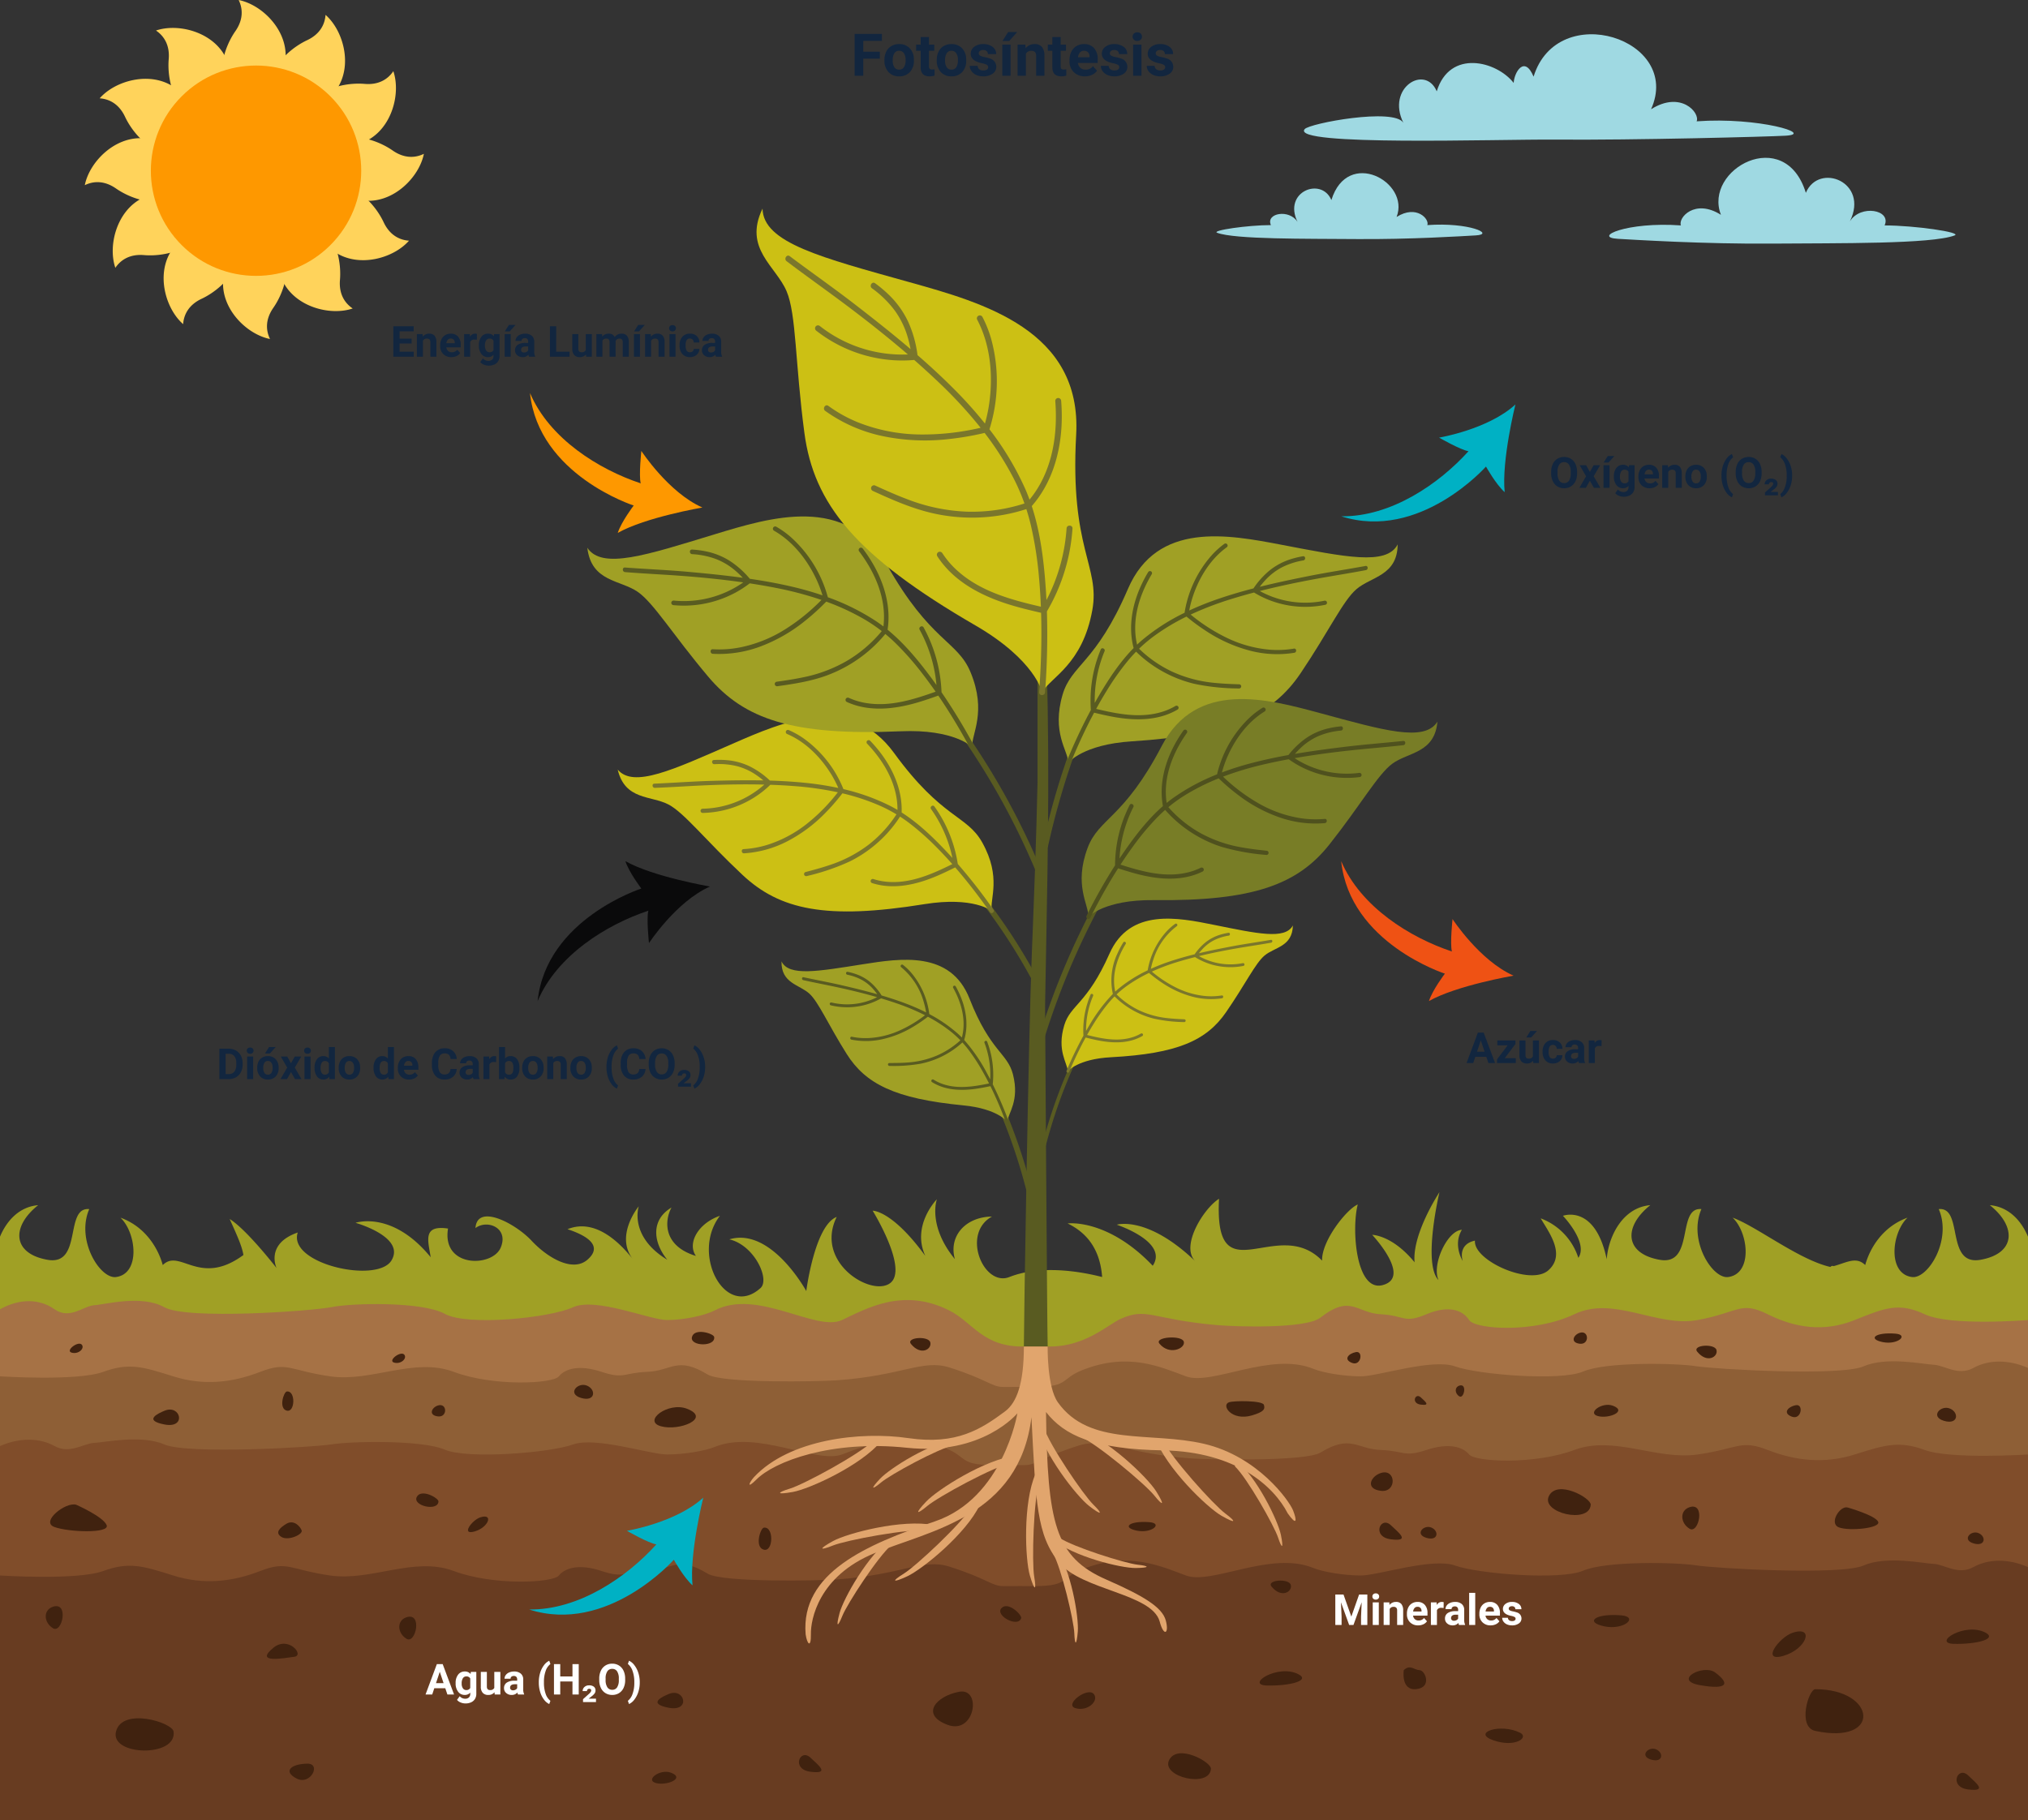 <svg xmlns="http://www.w3.org/2000/svg" width="757.813" height="680.316" viewBox="0 0 757.813 680.316">
  <rect x="0" y="0" width="757.813" height="680.316" fill="#333333" stroke="none"/>
  <g id="Grupo_1106722" data-name="Grupo 1106722" transform="translate(-421.094 -1310.986)">
    <g id="Grupo_1105988" data-name="Grupo 1105988" transform="translate(1844.61 1021.46)">
      <g id="Grupo_1105989" data-name="Grupo 1105989" transform="translate(-1423.517 289.526)">
        <path id="Trazado_896711" data-name="Trazado 896711" d="M757.813,2000h0Z" transform="translate(0 -1319.683)" fill="#fff"/>
        <g id="Grupo_1105921" data-name="Grupo 1105921" transform="translate(0 77.972)">
          <g id="Grupo_1105909" data-name="Grupo 1105909" transform="translate(0 367.604)">
            <path id="Trazado_896525" data-name="Trazado 896525" d="M743.55,1385.32c10.053,8,9.717,18.07-3.482,20.417s-6.25-19.833-15.609-18.944c5.039,11.6-4.07,26.19-10.015,25.389-9.158-1.235-7.656-16.471-1.656-22.184-8.857,3.2-13.872,10.793-15.808,17.71-3.332-3.3-6.872-.952-11.8.41a.977.977,0,0,0-1.194.3c-11.733-2.638-27.682-15.224-36.539-18.42,6,5.713,7.5,20.949-1.656,22.184-5.945.8-15.055-13.788-10.015-25.389-9.359-.889-2.41,21.291-15.609,18.944s-13.535-12.421-3.482-20.417c-10.632.92-15.744,12.158-16.287,20.214-4.381-20.784-16.367-16.232-16.367-16.232s9.6,10,5.759,15.71a23.393,23.393,0,0,0-14.067-14.758c2.88,5,9.566,13.476,2.847,19.427s-28.136-3.717-27.416-11.1c-6.719,1.428-4.559,7.617-4.559,7.617s-3.781-5.951-.331-11.663c-5.429.238-11.362,13.091-8.722,18.8-6-6.189.349-32.864.349-32.864s-10.255,15.489-9.295,26.2c-8.4-10.235-15.839-10.254-15.839-10.254s14.847,15.759,4.019,18.749c-10.079,2.856-11.816-20.81-9.416-30.093-4.08,1.666-13.566,13.6-13.326,20.977-16.767-17.188-40.451,13.63-38.506-23.115-5.623,3.489-14.5,17.547-8.96,23.26-17.979-17.138-29.258-13.567-29.258-13.567s19.439,6.395,13.439,15.337c-13.439-14.146-26.293-16.287-31.813-15.811,8.879,4.284,12.289,11.692,12.908,20.023-12.1-3.095-25.064-3.808-34.663,0s-18.1-16.225-6.5-22.6c-9.927.139-16.269,7.34-13.869,15.909-10.32-12.615-6.72-22.374-6.72-22.374s-9.6,9.759-4.32,21.184c-12.479-17.138-19.678-16.9-19.678-16.9s13.488,21.834,6.529,27.07-28.355-7.694-19.966-24.751c-8.249,3.19-11.371,27.708-11.371,27.708s-13.1-24.029-28.757-19.316c9.359,2.142,15.256,14.949,11.665,18.187-13.158,11.868-26.189-12.72-15.175-26.995-8.109,2.774-12.329,10.236-8.969,15-12.479-3.808-11.759-13.329-9.119-18.09-7.68,4.522-7.007,12.853-1.584,19.518-14.5-8.807-10.656-19.994-10.656-19.994s-8.879,10.711-2.4,19.518c-12.154-15.116-21.119-12.14-24.239-10.949,8.45,2.767,12.959,6.665,7.439,11.425s-14.875-.714-20.875-7.14-20.295-14.01-20.946-4.708c4.426-3.339,12.547-.053,9.427,7.326s-22.078,7.617-19.679-7.141c-9.6-1.428-7.439,4.523-6.48,10.711-14.4-17.614-28.078-12.854-28.078-12.854s18.719,5.237,13.439,14.044-38.877,1.293-35.037-10.422c-12.239,4.233-7.92,13.278-7.92,13.278s-11.039-14.282-17.519-18.328c2.628,5.834,4.665,10.262,5.132,13.465-16.474,12.095-23.688-2.633-30.126,3.752-1.936-6.917-6.951-14.515-15.808-17.71,6,5.713,7.5,20.949-1.657,22.184-5.945.8-15.054-13.788-10.015-25.389-9.359-.889-2.41,21.291-15.609,18.944s-13.536-12.421-3.482-20.417C7.1,1385.94,2.442,1391.249,0,1397.11v78.05H757.813v-78.05C755.371,1391.249,750.716,1385.94,743.55,1385.32Z" transform="translate(0 -1380.477)" fill="#a0a025"/>
            <g id="Grupo_1105907" data-name="Grupo 1105907" transform="translate(0 40.304)">
              <path id="Trazado_896526" data-name="Trazado 896526" d="M0,1490.3c7.3-4.076,14.7-4.013,20.4,0s10.822-1.287,14.809-1.517,17.657-4.033,26.2.749,55.249,1.427,62.654-.067,33.606-2.156,42.149,2.542,39.3,1.491,47.845-2.437,28.823,4.744,35.2,4.744,14.183-1.7,17.77-3.575c15.975-8.373,37.935,8.171,47.618,3.575s23.13-12.155,40.195-3.513c8.7,4.406,12.524,13.771,28.054,13.41,1.831-.042,2.143,0,9.642,0,12.981,0,21.693-8.3,26.209-10.324,9.9-4.432,11.394.145,35.939,2.32,6.867.609,33.227,1.492,38.69-2.768,11.412-8.9,13.448-1.752,22.561-1.281s8.544,3.605,17.088,0,13.67-1.4,15.948,2.155,24.492,4.943,39.3-2.155,30.757,5,46.136,2.155,15.948-7.232,26.2-2.129,21.075,6.725,32.466,2.129,16.518-6.649,26.2-2.129,38.535,2.129,38.535,2.129v26.849H0Z" transform="translate(0 -1486.846)" fill="#a67245"/>
              <path id="Trazado_896527" data-name="Trazado 896527" d="M757.813,1549.753c-7.3-3.19-14.7-3.141-20.4,0s-10.822-1.007-14.809-1.187-17.657-3.156-26.2.586-55.25,1.117-62.654-.052-33.606-1.687-42.149,1.99-39.3,1.166-47.845-1.908-28.823,3.713-35.2,3.713-14.183-1.327-17.77-2.8c-15.975-6.553-37.935,6.395-47.618,2.8s-21.62-9.108-38.686-2.345c-8.7,3.449-4.559,6.59-20.089,6.307-1.83-.033-2.143,0-9.642,0-4.119,0-6.092-2.889-19.98-7.278-10.058-3.178-17.623,3.1-42.168,4.8-6.867.476-42.7,1.167-48.164-2.167-11.412-6.964-13.448-1.37-22.561-1s-8.544,2.821-17.088,0-13.67-1.1-15.948,1.687-24.492,3.869-39.3-1.687-30.757,3.916-46.136,1.687-15.948-5.66-26.2-1.666-21.075,5.263-32.466,1.666-16.518-5.2-26.2-1.666S0,1552.894,0,1552.894v58.457H757.813Z" transform="translate(0 -1524.378)" fill="#8e5f36"/>
              <path id="Trazado_896528" data-name="Trazado 896528" d="M0,1626.817c7.3-3.19,14.7-3.141,20.4,0s10.822-1.007,14.809-1.187,17.657-3.156,26.2.586,55.249,1.117,62.654-.052,33.606-1.687,42.149,1.99,39.3,1.167,47.845-1.907,28.823,3.713,35.2,3.713,14.183-1.327,17.77-2.8c15.975-6.552,37.935,6.4,47.618,2.8s21.62-9.108,38.686-2.345c8.7,3.449,4.559,6.59,20.089,6.307,1.831-.033,2.143,0,9.642,0,4.119,0,6.091-2.889,19.98-7.278,10.058-3.179,17.623,3.095,42.168,4.8,6.867.476,42.7,1.168,48.164-2.167,11.412-6.964,13.448-1.371,22.561-1s8.544,2.821,17.088,0,13.67-1.1,15.948,1.687,24.492,3.869,39.3-1.687,30.757,3.916,46.136,1.687,15.948-5.66,26.2-1.666,21.075,5.263,32.466,1.666,16.518-5.2,26.2-1.666,38.535,1.666,38.535,1.666v105.149H0Z" transform="translate(0 -1572.242)" fill="#804d2a"/>
              <path id="Trazado_896529" data-name="Trazado 896529" d="M757.813,1746.193c-7.3-3.19-14.7-3.141-20.4,0s-10.822-1.007-14.809-1.187-17.657-3.156-26.2.586-55.25,1.117-62.654-.052-33.606-1.687-42.149,1.99-39.3,1.167-47.845-1.907-28.823,3.712-35.2,3.712-14.183-1.327-17.77-2.8c-15.975-6.553-37.935,6.4-47.618,2.8s-21.62-9.107-38.686-2.344c-8.7,3.448-4.559,6.59-20.089,6.307-1.83-.033-2.143,0-9.642,0-4.119,0-6.092-2.889-19.98-7.278-10.058-3.178-17.623,3.1-42.168,4.8-6.867.476-42.7,1.168-48.164-2.167-11.412-6.964-13.448-1.371-22.561-1s-8.544,2.821-17.088,0-13.67-1.1-15.948,1.687-24.492,3.869-39.3-1.687-30.757,3.916-46.136,1.687-15.948-5.66-26.2-1.667-21.075,5.263-32.466,1.666-16.518-5.2-26.2-1.666S0,1749.335,0,1749.335v91.488H757.813Z" transform="translate(0 -1646.385)" fill="#683c21"/>
            </g>
            <g id="Grupo_1105908" data-name="Grupo 1105908" transform="translate(17.093 52.214)">
              <path id="Trazado_896530" data-name="Trazado 896530" d="M277.358,1706.713c-2.463,1.505-4.295,3.325-1.753,4.89s8.064-.979,7.538-2.446S280.243,1704.949,277.358,1706.713Z" transform="translate(-187.51 -1634.959)" fill="#40220f"/>
              <path id="Trazado_896531" data-name="Trazado 896531" d="M292.091,1944.137c-6.075.145-9.109,2.887-3.9,5.571S297.574,1944.007,292.091,1944.137Z" transform="translate(-194.432 -1782.776)" fill="#40220f"/>
              <path id="Trazado_896532" data-name="Trazado 896532" d="M650.136,1952.53c-4.076-1.565-9.753,2.684-5.726,3.836S655.572,1954.618,650.136,1952.53Z" transform="translate(-416.476 -1787.777)" fill="#40220f"/>
              <path id="Trazado_896533" data-name="Trazado 896533" d="M657.558,1593.085c-6.951-2.669-16.632,4.577-9.764,6.542S666.827,1596.644,657.558,1593.085Z" transform="translate(-417.973 -1564.378)" fill="#40220f"/>
              <path id="Trazado_896534" data-name="Trazado 896534" d="M1477.913,1911.119c-7.395-3.672-18.217-.023-9.976,2.834S1481.359,1912.829,1477.913,1911.119Z" transform="translate(-926.982 -1761.309)" fill="#40220f"/>
              <path id="Trazado_896535" data-name="Trazado 896535" d="M1253.493,1765.839c3.7,4.5,7.842,1.894,7.184-.639S1251.4,1763.292,1253.493,1765.839Z" transform="translate(-795.427 -1670.638)" fill="#40220f"/>
              <path id="Trazado_896536" data-name="Trazado 896536" d="M1673.3,1534.141c3.7,4.5,7.842,1.894,7.184-.639S1671.209,1531.594,1673.3,1534.141Z" transform="translate(-1056.167 -1526.731)" fill="#40220f"/>
              <path id="Trazado_896537" data-name="Trazado 896537" d="M1143,1526.085c3.7,4.5,9.754,1.8,9.1-.737S1140.905,1523.537,1143,1526.085Z" transform="translate(-726.831 -1521.691)" fill="#40220f"/>
              <path id="Trazado_896538" data-name="Trazado 896538" d="M897.955,1526.581c3.7,4.5,7.842,1.894,7.184-.639S895.863,1524.034,897.955,1526.581Z" transform="translate(-574.604 -1522.036)" fill="#40220f"/>
              <path id="Trazado_896539" data-name="Trazado 896539" d="M652.649,1874.729c-2.2.9-8.292,3.6,0,5.162S658.619,1872.28,652.649,1874.729Z" transform="translate(-419.826 -1739.408)" fill="#40220f"/>
              <path id="Trazado_896540" data-name="Trazado 896540" d="M155.454,1595.309c-2.2.9-8.292,3.6,0,5.162S161.424,1592.86,155.454,1595.309Z" transform="translate(-111.021 -1565.862)" fill="#40220f"/>
              <path id="Trazado_896541" data-name="Trazado 896541" d="M59.191,1688.559c-3.9-1.16-13.414,6.327-8.209,8.293s20.893,2.533,19.592-.663S59.191,1688.559,59.191,1688.559Z" transform="translate(-47.813 -1623.964)" fill="#40220f"/>
              <path id="Trazado_896542" data-name="Trazado 896542" d="M1814.3,1691.385c-2.91-.865-7.182,5.958-3.3,7.424s15.643.311,14.673-2.073S1814.3,1691.385,1814.3,1691.385Z" transform="translate(-1140.929 -1625.747)" fill="#40220f"/>
              <path id="Trazado_896543" data-name="Trazado 896543" d="M1065.64,1874.535c-2.14-3.217-11.432,3.775-7.008,5.114S1067.357,1877.116,1065.64,1874.535Z" transform="translate(-673.87 -1739.027)" fill="#40220f"/>
              <path id="Trazado_896544" data-name="Trazado 896544" d="M391.4,1540.2c-1.2-1.8-6.4,2.113-3.923,2.863S392.366,1541.646,391.4,1540.2Z" transform="translate(-257.346 -1531.603)" fill="#40220f"/>
              <path id="Trazado_896545" data-name="Trazado 896545" d="M73.389,1530.376c-1.2-1.8-6.4,2.114-3.923,2.863S74.351,1531.822,73.389,1530.376Z" transform="translate(-59.828 -1525.501)" fill="#40220f"/>
              <path id="Trazado_896546" data-name="Trazado 896546" d="M1384.239,1850.241s-1.185,7.751,4.74,7.079,3.258-7.021,1.185-7.079S1386.609,1847.947,1384.239,1850.241Z" transform="translate(-876.775 -1723.818)" fill="#40220f"/>
              <path id="Trazado_896547" data-name="Trazado 896547" d="M929.87,1873.077c-8.627,1.663-14.526,8.535-4.259,12.356S938.5,1871.415,929.87,1873.077Z" transform="translate(-588.606 -1738.574)" fill="#40220f"/>
              <path id="Trazado_896548" data-name="Trazado 896548" d="M1765.542,1590.519c-3,.577-5.047,2.965-1.48,4.293S1768.539,1589.941,1765.542,1590.519Z" transform="translate(-1111.567 -1563.123)" fill="#40220f"/>
              <path id="Trazado_896549" data-name="Trazado 896549" d="M1331.964,1538.131c-2.832.546-4.768,2.8-1.4,4.056S1334.8,1537.585,1331.964,1538.131Z" transform="translate(-842.391 -1530.587)" fill="#40220f"/>
              <path id="Trazado_896550" data-name="Trazado 896550" d="M1405.06,1710.892c-2.9-1.241-6.372,2.5-1.9,3.829S1407.958,1712.133,1405.06,1710.892Z" transform="translate(-887.256 -1637.756)" fill="#40220f"/>
              <path id="Trazado_896551" data-name="Trazado 896551" d="M1944.675,1716.363c-2.9-1.24-6.372,2.5-1.9,3.829S1947.573,1717.6,1944.675,1716.363Z" transform="translate(-1222.408 -1641.153)" fill="#40220f"/>
              <path id="Trazado_896552" data-name="Trazado 896552" d="M1626.66,1929.629c-2.9-1.241-6.372,2.5-1.9,3.829S1629.557,1930.87,1626.66,1929.629Z" transform="translate(-1024.89 -1773.612)" fill="#40220f"/>
              <path id="Trazado_896553" data-name="Trazado 896553" d="M571.1,1570.847c-3.46-1.482-7.609,2.983-2.274,4.572S574.564,1572.329,571.1,1570.847Z" transform="translate(-368.805 -1550.745)" fill="#40220f"/>
              <path id="Trazado_896554" data-name="Trazado 896554" d="M1915.212,1593.448c-3.459-1.482-7.609,2.983-2.274,4.572S1918.671,1594.93,1915.212,1593.448Z" transform="translate(-1203.621 -1564.782)" fill="#40220f"/>
              <path id="Trazado_896555" data-name="Trazado 896555" d="M1355.741,1657.056c-3.855,1.195-6.022,5.972,0,6.675S1361.408,1655.3,1355.741,1657.056Z" transform="translate(-856.808 -1604.333)" fill="#40220f"/>
              <path id="Trazado_896556" data-name="Trazado 896556" d="M428.146,1590.618c-2.36.731-3.687,3.657,0,4.087S431.616,1589.543,428.146,1590.618Z" transform="translate(-281.587 -1563.123)" fill="#40220f"/>
              <path id="Trazado_896557" data-name="Trazado 896557" d="M1554.219,1518.938c-2.36.732-3.687,3.657,0,4.087S1557.689,1517.863,1554.219,1518.938Z" transform="translate(-980.984 -1518.603)" fill="#40220f"/>
              <path id="Trazado_896558" data-name="Trazado 896558" d="M1120.876,1705.811c-7.593-.59-10.351,2-4.707,3.162S1126.1,1706.217,1120.876,1705.811Z" transform="translate(-708.478 -1634.7)" fill="#40220f"/>
              <path id="Trazado_896559" data-name="Trazado 896559" d="M1856.5,1519.844c-7.592-.59-10.35,2-4.707,3.162S1861.728,1520.25,1856.5,1519.844Z" transform="translate(-1165.371 -1519.197)" fill="#40220f"/>
              <path id="Trazado_896560" data-name="Trazado 896560" d="M1582.056,1797.642c-9.921-.771-13.524,2.613-6.15,4.132S1588.884,1798.173,1582.056,1797.642Z" transform="translate(-993.447 -1691.72)" fill="#40220f"/>
              <path id="Trazado_896561" data-name="Trazado 896561" d="M466.118,1700.712c-3.057.99-7.4,6.807-2.114,5.265S471.139,1699.086,466.118,1700.712Z" transform="translate(-303.743 -1631.398)" fill="#40220f"/>
              <path id="Trazado_896562" data-name="Trazado 896562" d="M1755.634,1814.177c-5.017,1.625-12.145,11.173-3.47,8.642S1763.875,1811.508,1755.634,1814.177Z" transform="translate(-1102.822 -1701.749)" fill="#40220f"/>
              <path id="Trazado_896563" data-name="Trazado 896563" d="M1256.7,1854.089c-7.71-3.955-19.952,4.04-11.711,4.237S1261.467,1856.536,1256.7,1854.089Z" transform="translate(-788.642 -1726.167)" fill="#40220f"/>
              <path id="Trazado_896564" data-name="Trazado 896564" d="M1934.159,1813c-7.709-3.955-19.952,4.04-11.711,4.238S1938.93,1815.452,1934.159,1813Z" transform="translate(-1209.411 -1700.65)" fill="#40220f"/>
              <path id="Trazado_896565" data-name="Trazado 896565" d="M1364.648,1707.429c-3.912-3.735-7.39,4.332,0,5.242S1367.668,1710.311,1364.648,1707.429Z" transform="translate(-861.975 -1635.149)" fill="#40220f"/>
              <path id="Trazado_896566" data-name="Trazado 896566" d="M1933.885,1954.149c-3.912-3.735-7.391,4.332,0,5.242S1936.905,1957.031,1933.885,1954.149Z" transform="translate(-1215.525 -1788.386)" fill="#40220f"/>
              <path id="Trazado_896567" data-name="Trazado 896567" d="M1397.535,1582.044c-2.02-1.928-3.815,2.236,0,2.706S1399.093,1583.531,1397.535,1582.044Z" transform="translate(-883.703 -1557.568)" fill="#40220f"/>
              <path id="Trazado_896568" data-name="Trazado 896568" d="M1210.4,1587.007c-3.108,1.042.953,7.187,8.6,4.9,4.31-1.291,4.944-2.257,4.411-3.926C1222.884,1586.331,1212.258,1586.384,1210.4,1587.007Z" transform="translate(-768.213 -1560.716)" fill="#40220f"/>
              <path id="Trazado_896569" data-name="Trazado 896569" d="M792.258,1936.7c-3.913-3.735-7.391,4.332,0,5.242S795.277,1939.582,792.258,1936.7Z" transform="translate(-506.467 -1777.548)" fill="#40220f"/>
              <path id="Trazado_896570" data-name="Trazado 896570" d="M750.173,1711.33c-1.313.185-3.56,7.328,0,8.234S753.987,1710.794,750.173,1711.33Z" transform="translate(-481.831 -1638.168)" fill="#40220f"/>
              <path id="Trazado_896571" data-name="Trazado 896571" d="M418.8,1680.655c.089-1.313-6.493-4.969-8.123-1.7S418.537,1684.468,418.8,1680.655Z" transform="translate(-272.043 -1617.252)" fill="#40220f"/>
              <path id="Trazado_896572" data-name="Trazado 896572" d="M1542.571,1679.251c.172-2.525-12.489-9.557-15.623-3.273S1542.072,1686.583,1542.571,1679.251Z" transform="translate(-965.247 -1614.646)" fill="#40220f"/>
              <path id="Trazado_896573" data-name="Trazado 896573" d="M1168.026,1939.711c.172-2.525-12.489-9.557-15.623-3.273S1167.526,1947.043,1168.026,1939.711Z" transform="translate(-732.619 -1776.416)" fill="#40220f"/>
              <path id="Trazado_896574" data-name="Trazado 896574" d="M1784.251,1870.724c-2.511,0-6.8,14.137,0,15.587C1809.185,1891.629,1807.135,1870.683,1784.251,1870.724Z" transform="translate(-1123.006 -1737.18)" fill="#40220f"/>
              <path id="Trazado_896575" data-name="Trazado 896575" d="M690.619,1520.18c-.186-1.3-7.389-3.531-8.3,0S691.159,1523.963,690.619,1520.18Z" transform="translate(-440.838 -1518.279)" fill="#40220f"/>
              <path id="Trazado_896576" data-name="Trazado 896576" d="M135.662,1904.348c-.482-3.376-19.144-9.148-21.511,0S137.062,1914.15,135.662,1904.348Z" transform="translate(-87.895 -1755.006)" fill="#40220f"/>
              <path id="Trazado_896577" data-name="Trazado 896577" d="M994.24,1793.33c.438-1.242-4.931-6.5-7.376-3.778S992.969,1796.938,994.24,1793.33Z" transform="translate(-629.756 -1686.286)" fill="#40220f"/>
              <path id="Trazado_896578" data-name="Trazado 896578" d="M280.057,1577.043c-1.159.16-3.142,6.365,0,7.152S283.423,1576.578,280.057,1577.043Z" transform="translate(-189.984 -1554.766)" fill="#40220f"/>
              <path id="Trazado_896579" data-name="Trazado 896579" d="M396.455,1799.386c-3.714,1.223-3.47,5.9,0,8.036S402.527,1797.388,396.455,1799.386Z" transform="translate(-261.655 -1692.734)" fill="#40220f"/>
              <path id="Trazado_896580" data-name="Trazado 896580" d="M47.807,1789c-3.714,1.223-3.47,5.9,0,8.036S53.879,1787,47.807,1789Z" transform="translate(-45.112 -1686.286)" fill="#40220f"/>
              <path id="Trazado_896581" data-name="Trazado 896581" d="M1579.1,1590.569c-4.076-1.565-9.754,2.684-5.726,3.836S1584.533,1592.656,1579.1,1590.569Z" transform="translate(-993.447 -1562.965)" fill="#40220f"/>
              <path id="Trazado_896582" data-name="Trazado 896582" d="M1437,1571.08c-1.857.611-1.735,2.95,0,4.018S1440.04,1570.08,1437,1571.08Z" transform="translate(-908.77 -1551.004)" fill="#40220f"/>
              <path id="Trazado_896583" data-name="Trazado 896583" d="M1661.77,1690.829c-3.715,1.223-3.47,5.9,0,8.036S1667.843,1688.83,1661.77,1690.829Z" transform="translate(-1047.534 -1625.31)" fill="#40220f"/>
              <path id="Trazado_896584" data-name="Trazado 896584" d="M265.647,1827.355c-7.369,6.022,3.9,3.881,7.807,3.384S271.286,1822.747,265.647,1827.355Z" transform="translate(-180.567 -1709.318)" fill="#40220f"/>
              <path id="Trazado_896585" data-name="Trazado 896585" d="M1675.281,1852.662c-4.365-3.231-16.049,2.934-5.639,4.758S1680.92,1856.836,1675.281,1852.662Z" transform="translate(-1051.489 -1725.391)" fill="#40220f"/>
            </g>
          </g>
          <g id="Grupo_1105920" data-name="Grupo 1105920" transform="translate(219.468)">
            <g id="Grupo_1105917" data-name="Grupo 1105917">
              <path id="Trazado_896586" data-name="Trazado 896586" d="M1009.737,1090.139h8.9c-.229-7.114-.972-127.436-.972-127.436q.167-9.53.352-19.062c.757-39.8,1.54-80.954-.263-121.41-.026-.646-.055-1.287-.084-1.931l-.007-.167-2.69.086h-.127V879.1c-.458,21.413-1.313,43.186-2.14,64.243C1011.409,976.241,1009.737,1080.744,1009.737,1090.139Z" transform="translate(-846.61 -664.847)" fill="#595b21"/>
              <path id="Trazado_896587" data-name="Trazado 896587" d="M926.474,1057.807a1.029,1.029,0,0,1-1.316-.465c-17.174-32.552-37.421-51.533-50.819-64.094-2.7-2.534-5.038-4.723-7.094-6.776a1.029,1.029,0,0,1,1.453-1.456c2.033,2.03,4.357,4.209,7.048,6.732,13.5,12.654,33.9,31.777,51.232,64.635a1.029,1.029,0,0,1-.43,1.39C926.524,1057.784,926.5,1057.8,926.474,1057.807Z" transform="translate(-757.921 -767.068)" fill="#595b21"/>
              <path id="Trazado_896588" data-name="Trazado 896588" d="M922.377,913.365l-.026.011a1.029,1.029,0,0,1-1.337-.574c-17.487-43.8-40.719-70.715-56.093-88.525-3.1-3.589-5.774-6.69-8.111-9.577a1.029,1.029,0,1,1,1.6-1.294c2.317,2.862,4.983,5.951,8.07,9.527,15.463,17.915,38.831,44.988,56.446,89.107A1.029,1.029,0,0,1,922.377,913.365Z" transform="translate(-751.486 -660.432)" fill="#595b21"/>
              <path id="Trazado_896589" data-name="Trazado 896589" d="M1019.665,1070.8a1.029,1.029,0,0,1-1.4-1.223c13.308-47.427,34.423-77.913,48.4-98.087,2.79-4.029,5.2-7.508,7.274-10.715a1.029,1.029,0,0,1,1.728,1.118c-2.092,3.234-4.511,6.726-7.311,10.769-13.894,20.061-34.891,50.376-48.106,97.472A1.027,1.027,0,0,1,1019.665,1070.8Z" transform="translate(-851.884 -751.908)" fill="#595b21"/>
              <path id="Trazado_896590" data-name="Trazado 896590" d="M1029.606,855.3a1.029,1.029,0,0,1-1.41-1.167c10.626-48.1,30-79.724,42.816-100.65,2.56-4.178,4.77-7.787,6.661-11.1a1.028,1.028,0,1,1,1.787,1.018c-1.907,3.346-4.125,6.968-6.694,11.161-12.747,20.809-32.01,52.255-42.562,100.019A1.026,1.026,0,0,1,1029.606,855.3Z" transform="translate(-858.059 -616.231)" fill="#595b21"/>
              <g id="Grupo_1105910" data-name="Grupo 1105910" transform="translate(176.161 122.48)">
                <path id="Trazado_896591" data-name="Trazado 896591" d="M1071.441,810.169c36.685-2.351,52.529-9.825,63.08-25.47,10.445-15.487,15.822-27.1,20.855-31.406,5.494-4.7,15.291-5,15.407-16.722-4.167,8.034-19.736,4.644-43.5.116-19.714-3.756-46.383-8.9-57.3,16.524-11.945,27.828-21.139,28.25-24.43,39.562-4.1,14.1,1.92,20.74,2.216,25.369C1047.776,818.142,1053.091,811.344,1071.441,810.169Z" transform="translate(-1044.134 -733.554)" fill="#a0a025"/>
                <path id="Trazado_896592" data-name="Trazado 896592" d="M1064.531,780.164c.386-.929,1.808-.281,1.423.648a48.12,48.12,0,0,0-3.666,17.105c-.02.742-.019,1.484,0,2.226.484-.861.971-1.719,1.47-2.57,3.7-6.324,7.866-12.676,13.057-17.946-1.981-7.474-.681-15.353,2.339-22.377a49.976,49.976,0,0,1,3.051-5.934.805.805,0,0,1,1.035-.387.787.787,0,0,1,.387,1.035c-3.837,6.407-6.521,13.842-6.2,21.4a27.164,27.164,0,0,0,.678,5c.764-.725,1.548-1.428,2.356-2.1a77.109,77.109,0,0,1,15.392-9.825,42.364,42.364,0,0,1,10.217-21.584,30.857,30.857,0,0,1,4.668-4.188.782.782,0,0,1,.9,1.277c-6.079,4.391-10.263,11.193-12.63,18.217a40.949,40.949,0,0,0-1.414,5.443,110.506,110.506,0,0,1,10.937-4.379c4.3-1.471,8.664-2.745,13.062-3.889l.034-.018a1,1,0,0,1,.09-.163,30.661,30.661,0,0,1,6.03-6.629,24.233,24.233,0,0,1,7.31-3.957,33.388,33.388,0,0,1,5.021-1.248c.993-.173,1.145,1.384.158,1.555a27.729,27.729,0,0,0-7.972,2.567,22.957,22.957,0,0,0-6.235,4.8,31.87,31.87,0,0,0-2.079,2.494c6.077-1.514,12.214-2.8,18.35-4.027,6.526-1.3,13.109-2.31,19.658-3.485.5-.089.993-.179,1.488-.273.99-.189,1.14,1.368.159,1.555-6.293,1.2-12.63,2.165-18.93,3.328-6.934,1.28-13.869,2.734-20.72,4.482a35.28,35.28,0,0,0,24.262,3.6.787.787,0,0,1,.857.7.8.8,0,0,1-.7.857,37.025,37.025,0,0,1-21.382-1.975,35.452,35.452,0,0,1-5.185-2.625c-2.866.76-5.718,1.569-8.544,2.449a118.486,118.486,0,0,0-15.141,5.793,67.07,67.07,0,0,0,13.8,8.835,45.825,45.825,0,0,0,15.748,4.29,36.593,36.593,0,0,0,9.044-.4c.994-.17,1.145,1.386.159,1.555a40.252,40.252,0,0,1-16.386-.741,54.893,54.893,0,0,1-16.145-7.106,77.04,77.04,0,0,1-7.776-5.682,80.571,80.571,0,0,0-12.164,7.313,53.183,53.183,0,0,0-5.556,4.7,45.384,45.384,0,0,0,12.6,8.676,48.667,48.667,0,0,0,15.567,4.086c3.1.319,6.226.443,9.344.543a.786.786,0,0,1,.649.9.8.8,0,0,1-.9.649,82.236,82.236,0,0,1-16.679-1.753,47.016,47.016,0,0,1-14.892-6.5,45.839,45.839,0,0,1-6.8-5.5q-1.512,1.552-2.918,3.23a97.217,97.217,0,0,0-7.98,11.24q-2.1,3.4-4.019,6.919c7.726,1.844,15.909,3.478,23.742,1.36a23.2,23.2,0,0,0,5.831-2.423.8.8,0,0,1,1.089.188.789.789,0,0,1-.188,1.089c-7.258,4.323-16.014,4.228-24.077,2.763-2.406-.437-4.789-.987-7.166-1.559-2.844,5.315-5.409,10.784-7.757,16.328q-.565,1.334-1.112,2.676c-.38.932-1.8.283-1.423-.648a199.78,199.78,0,0,1,9.078-19.374,49.663,49.663,0,0,1,1.946-17.7A50.555,50.555,0,0,1,1064.531,780.164Z" transform="translate(-1048.834 -737.878)" fill="#595b21"/>
              </g>
              <g id="Grupo_1105911" data-name="Grupo 1105911" transform="translate(184.723 183.298)">
                <path id="Trazado_896593" data-name="Trazado 896593" d="M1093.761,969.205c37.212.429,53.777-5.9,65.624-20.892,11.726-14.835,18.041-26.145,23.452-30.11,5.905-4.329,15.818-3.884,16.83-15.7-4.819,7.792-20.278,3.18-43.917-3.206-19.614-5.3-46.142-12.531-59.1,12.3-14.185,27.179-23.5,26.9-27.685,38.071-5.219,13.919.354,21.083.3,25.779C1069.262,975.446,1075.147,968.99,1093.761,969.205Z" transform="translate(-1066.73 -894.063)" fill="#787d26"/>
                <path id="Trazado_896594" data-name="Trazado 896594" d="M1087.53,938.808c.461-.909,1.847-.145,1.386.763a48.72,48.72,0,0,0-5.008,16.988c-.077.747-.133,1.5-.174,2.247.554-.832,1.111-1.661,1.68-2.483,4.223-6.1,8.91-12.2,14.553-17.118-1.429-7.7.486-15.551,4.071-22.41a50.613,50.613,0,0,1,3.534-5.757.815.815,0,0,1,1.075-.312.8.8,0,0,1,.312,1.075c-4.364,6.175-7.641,13.475-7.9,21.128a27.457,27.457,0,0,0,.3,5.1c.826-.673,1.671-1.323,2.539-1.941a78.053,78.053,0,0,1,16.288-8.742,42.888,42.888,0,0,1,11.962-21.008,31.258,31.258,0,0,1,5.032-3.871.792.792,0,0,1,.813,1.358c-6.472,3.968-11.215,10.515-14.142,17.425a41.486,41.486,0,0,0-1.843,5.387,111.879,111.879,0,0,1,11.374-3.585c4.456-1.156,8.956-2.109,13.483-2.927l.036-.016a1.05,1.05,0,0,1,.1-.158,31.041,31.041,0,0,1,6.593-6.231,24.517,24.517,0,0,1,7.682-3.436,33.78,33.78,0,0,1,5.164-.876c1.016-.1,1.05,1.484.041,1.582a28.08,28.08,0,0,0-8.245,1.982,23.24,23.24,0,0,0-6.661,4.369,32.191,32.191,0,0,0-2.289,2.359c6.25-1.064,12.543-1.9,18.832-2.663,6.686-.816,13.409-1.331,20.11-2.016.508-.052,1.016-.1,1.523-.162,1.014-.115,1.046,1.468.041,1.582-6.444.729-12.915,1.22-19.363,1.913-7.1.762-14.21,1.7-21.259,2.941a35.711,35.711,0,0,0,24.217,5.491.8.8,0,0,1,.812.77.809.809,0,0,1-.77.812A37.482,37.482,0,0,1,1152,924.74a35.88,35.88,0,0,1-5.033-3.046c-2.952.548-5.892,1.148-8.812,1.82a119.961,119.961,0,0,0-15.727,4.69,67.907,67.907,0,0,0,13.257,9.973,46.388,46.388,0,0,0,15.57,5.534,37.056,37.056,0,0,0,9.161.283c1.016-.1,1.05,1.487.041,1.582a40.743,40.743,0,0,1-16.484-2,55.58,55.58,0,0,1-15.755-8.407,78.041,78.041,0,0,1-7.416-6.33,81.552,81.552,0,0,0-12.839,6.453,53.94,53.94,0,0,0-5.968,4.322,45.95,45.95,0,0,0,12.057,9.721,49.272,49.272,0,0,0,15.4,5.314c3.11.559,6.251.923,9.392,1.262a.8.8,0,0,1,.586.953.812.812,0,0,1-.953.587,83.239,83.239,0,0,1-16.7-3.043,47.591,47.591,0,0,1-14.536-7.7,46.358,46.358,0,0,1-6.443-6.07c-1.1.967-2.161,1.976-3.192,3.038a98.4,98.4,0,0,0-8.915,10.736q-2.38,3.276-4.585,6.678c7.659,2.452,15.794,4.726,23.863,3.187a23.5,23.5,0,0,0,6.072-2,.812.812,0,0,1,1.085.273.8.8,0,0,1-.273,1.085c-7.656,3.81-16.489,3.045-24.516.95-2.4-.625-4.759-1.363-7.115-2.121-3.277,5.148-6.284,10.473-9.078,15.89q-.672,1.3-1.327,2.617c-.455.912-1.84.148-1.386-.763a202.294,202.294,0,0,1,10.643-18.864,50.284,50.284,0,0,1,3.317-17.721A51.327,51.327,0,0,1,1087.53,938.808Z" transform="translate(-1069.597 -899.207)" fill="#4f511e"/>
              </g>
              <path id="Trazado_896595" data-name="Trazado 896595" d="M1023.276,1234.036a.69.69,0,0,1-.988-.758c6.841-32.319,19.644-53.641,28.116-67.75,1.692-2.818,3.153-5.251,4.4-7.488a.69.69,0,1,1,1.2.673c-1.259,2.256-2.726,4.7-4.424,7.525-8.425,14.03-21.156,35.233-27.949,67.326A.69.69,0,0,1,1023.276,1234.036Z" transform="translate(-854.396 -874.5)" fill="#595b21"/>
              <g id="Grupo_1105912" data-name="Grupo 1105912" transform="translate(177.194 265.371)">
                <path id="Trazado_896596" data-name="Trazado 896596" d="M1065.343,1162.46c24.922-1.333,35.732-6.293,43.007-16.839,7.2-10.439,10.935-18.283,14.383-21.172,3.764-3.154,10.417-3.288,10.579-11.242-2.886,5.425-13.432,3.011-29.529-.233-13.357-2.692-31.425-6.377-39.017,10.807-8.309,18.807-14.553,19.027-16.869,26.683-2.886,9.542,1.155,14.094,1.322,17.239C1049.219,1167.7,1052.876,1163.127,1065.343,1162.46Z" transform="translate(-1046.86 -1110.667)" fill="#ccc014"/>
                <path id="Trazado_896597" data-name="Trazado 896597" d="M1060.711,1142.057c.269-.628,1.229-.177.961.45a32.675,32.675,0,0,0-2.611,11.587c-.019.5-.024,1.008-.019,1.511q.5-.871,1.016-1.735a61.355,61.355,0,0,1,8.993-12.09,23.457,23.457,0,0,1,1.748-15.175,33.959,33.959,0,0,1,2.114-4.007.547.547,0,0,1,.706-.256.534.534,0,0,1,.255.706c-2.651,4.323-4.526,9.351-4.365,14.483a18.445,18.445,0,0,0,.424,3.4c.524-.487,1.061-.958,1.615-1.41a52.364,52.364,0,0,1,10.52-6.56,28.764,28.764,0,0,1,7.091-14.58,20.928,20.928,0,0,1,3.2-2.81.531.531,0,0,1,.6.873,25.022,25.022,0,0,0-8.705,12.277,27.846,27.846,0,0,0-1,3.686,74.978,74.978,0,0,1,7.456-2.895c2.932-.968,5.9-1.8,8.9-2.546l.024-.012a.674.674,0,0,1,.062-.11,20.811,20.811,0,0,1,4.141-4.457,16.444,16.444,0,0,1,4.991-2.634,22.656,22.656,0,0,1,3.418-.811c.676-.11.767.948.1,1.057a18.823,18.823,0,0,0-5.431,1.685,15.6,15.6,0,0,0-4.268,3.213,21.612,21.612,0,0,0-1.429,1.679c4.136-.985,8.312-1.815,12.487-2.6,4.44-.837,8.916-1.474,13.371-2.225.338-.057.675-.114,1.013-.175.673-.121.764.937.1,1.057-4.281.768-8.59,1.379-12.875,2.124-4.717.819-9.435,1.757-14.1,2.894a23.952,23.952,0,0,0,16.446,2.62.534.534,0,0,1,.577.48.543.543,0,0,1-.48.577,25.135,25.135,0,0,1-14.5-1.494,24.1,24.1,0,0,1-3.5-1.819c-1.952.5-3.893,1.024-5.818,1.6a80.4,80.4,0,0,0-10.321,3.824,45.559,45.559,0,0,0,9.306,6.1,31.114,31.114,0,0,0,10.661,3.025,24.854,24.854,0,0,0,6.143-.21c.677-.108.768.949.1,1.057a27.331,27.331,0,0,1-11.119-.621,37.275,37.275,0,0,1-10.91-4.94,52.249,52.249,0,0,1-5.238-3.913,54.68,54.68,0,0,0-8.311,4.877,36.228,36.228,0,0,0-3.806,3.153,30.815,30.815,0,0,0,8.493,5.98,33.042,33.042,0,0,0,10.539,2.886c2.106.238,4.223.345,6.34.435a.533.533,0,0,1,.434.612.544.544,0,0,1-.612.434,55.839,55.839,0,0,1-11.311-1.309,31.913,31.913,0,0,1-10.063-4.518,31.092,31.092,0,0,1-4.576-3.782q-1.038,1.043-2,2.173a65.868,65.868,0,0,0-5.5,7.573q-1.451,2.3-2.778,4.669c5.232,1.307,10.775,2.475,16.108,1.094a15.767,15.767,0,0,0,3.976-1.6.545.545,0,0,1,.739.135.535.535,0,0,1-.136.738c-4.958,2.883-10.9,2.756-16.365,1.7-1.63-.314-3.244-.7-4.854-1.109-1.969,3.588-3.749,7.282-5.383,11.029q-.393.9-.774,1.809c-.264.63-1.225.179-.961-.45a135.831,135.831,0,0,1,6.3-13.088,33.727,33.727,0,0,1,1.448-12A34.42,34.42,0,0,1,1060.711,1142.057Z" transform="translate(-1049.864 -1113.653)" fill="#7a762c"/>
              </g>
              <g id="Grupo_1105913" data-name="Grupo 1105913" transform="translate(11.352 189.98)">
                <path id="Trazado_896598" data-name="Trazado 896598" d="M723.791,981.665c-36.738,5.936-54.058,2.125-67.994-10.944-13.794-12.935-21.714-23.185-27.652-26.306-6.482-3.406-16.219-1.5-18.97-13.037,5.92,6.992,20.525.142,42.958-9.673,18.613-8.145,43.778-19.226,60.273,3.414,18.053,24.779,27.222,23.126,33.017,33.551,7.223,12.993,2.772,20.9,3.522,25.539C748.944,984.209,742.168,978.7,723.791,981.665Z" transform="translate(-609.175 -911.696)" fill="#ccc014"/>
                <path id="Trazado_896599" data-name="Trazado 896599" d="M748.882,953.064c-.59-.831-1.848.13-1.258.959a48.725,48.725,0,0,1,7.468,16.059c.187.727.353,1.461.5,2.2q-1.006-1.111-2.029-2.206c-5.08-5.409-10.617-10.742-16.927-14.775.273-7.823-2.783-15.307-7.345-21.56a50.623,50.623,0,0,0-4.348-5.171.815.815,0,0,0-1.109-.149.8.8,0,0,0-.149,1.109c5.23,5.46,9.551,12.2,10.939,19.725a27.422,27.422,0,0,1,.457,5.091c-.917-.543-1.848-1.061-2.8-1.544a78.047,78.047,0,0,0-17.4-6.234,42.889,42.889,0,0,0-14.942-19,31.251,31.251,0,0,0-5.549-3.083.792.792,0,0,0-.6,1.463c6.988,2.966,12.649,8.738,16.566,15.138a41.48,41.48,0,0,1,2.62,5.055,111.838,111.838,0,0,0-11.78-1.861c-4.578-.484-9.17-.759-13.768-.9l-.038-.01a1.018,1.018,0,0,0-.126-.141,31.029,31.029,0,0,0-7.443-5.186,24.525,24.525,0,0,0-8.106-2.26,33.829,33.829,0,0,0-5.236-.1c-1.019.053-.818,1.623.194,1.57a28.084,28.084,0,0,1,8.447.739,23.242,23.242,0,0,1,7.234,3.334,32.2,32.2,0,0,1,2.613,1.994c-6.339-.127-12.686-.017-19.018.155-6.734.183-13.459.67-20.187.984-.51.024-1.02.047-1.531.065-1.02.037-.817,1.607.194,1.57,6.481-.233,12.953-.705,19.433-.975,7.132-.3,14.3-.422,21.46-.24a35.713,35.713,0,0,1-23.136,9.016.8.8,0,0,0-.689.882.81.81,0,0,0,.882.689,37.485,37.485,0,0,0,20.66-6.762,35.879,35.879,0,0,0,4.526-3.758c3,.1,6,.263,8.985.495a119.978,119.978,0,0,1,16.248,2.31,67.894,67.894,0,0,1-11.634,11.826,46.4,46.4,0,0,1-14.578,7.779,37.053,37.053,0,0,1-9.018,1.636c-1.019.056-.818,1.626.194,1.571a40.75,40.75,0,0,0,16.006-4.419A55.582,55.582,0,0,0,708.1,955.491a78.048,78.048,0,0,0,6.4-7.358,81.549,81.549,0,0,1,13.653,4.481,53.931,53.931,0,0,1,6.542,3.39,45.943,45.943,0,0,1-10.484,11.4,49.266,49.266,0,0,1-14.446,7.537c-2.993,1.013-6.045,1.838-9.1,2.638a.8.8,0,0,0-.439,1.029.811.811,0,0,0,1.03.439,83.226,83.226,0,0,0,16.068-5.483,47.6,47.6,0,0,0,13.236-9.765,46.377,46.377,0,0,0,5.473-6.958c1.228.795,2.43,1.635,3.606,2.532a98.358,98.358,0,0,1,10.406,9.3q2.84,2.887,5.524,5.925c-7.211,3.559-14.92,7.013-23.128,6.685a23.485,23.485,0,0,1-6.3-1.08.812.812,0,0,0-1.033.431.8.8,0,0,0,.431,1.033c8.136,2.634,16.758.569,24.386-2.691,2.276-.973,4.5-2.052,6.722-3.151,4,4.606,7.766,9.427,11.331,14.37q.858,1.19,1.7,2.392c.585.835,1.842-.127,1.258-.959a202.173,202.173,0,0,0-13.32-17.079,50.271,50.271,0,0,0-5.9-17.035A51.327,51.327,0,0,0,748.882,953.064Z" transform="translate(-630.532 -919.593)" fill="#7a762c"/>
              </g>
              <path id="Trazado_896600" data-name="Trazado 896600" d="M954,1253.716a1.029,1.029,0,0,1-1.155-.784c-8.358-35.843-23.13-59.338-32.9-74.886-1.973-3.137-3.676-5.847-5.144-8.354a1.029,1.029,0,0,1,1.775-1.04c1.452,2.479,3.147,5.176,5.11,8.3,9.849,15.664,24.731,39.334,33.167,75.513a1.028,1.028,0,0,1-.768,1.235C954.049,1253.707,954.022,1253.712,954,1253.716Z" transform="translate(-787.552 -880.995)" fill="#595b21"/>
              <g id="Grupo_1105914" data-name="Grupo 1105914" transform="translate(72.556 280.744)">
                <path id="Trazado_896601" data-name="Trazado 896601" d="M838.657,1205.649c-25.654-2.475-36.587-8.07-43.628-19.272-6.969-11.088-10.475-19.345-13.9-22.479-3.744-3.42-10.6-3.852-10.418-12.065,2.738,5.724,13.725,3.7,30.477,1.063,13.9-2.187,32.7-5.191,39.777,12.872,7.742,19.77,14.175,20.273,16.226,28.274,2.557,9.973-1.813,14.49-2.125,17.727C855.061,1211.771,851.489,1206.888,838.657,1205.649Z" transform="translate(-770.702 -1151.238)" fill="#a0a025"/>
                <path id="Trazado_896602" data-name="Trazado 896602" d="M860.136,1184.776c-.25-.66-1.261-.238-1.011.422a33.745,33.745,0,0,1,2.183,12.069c0,.521-.02,1.041-.048,1.56-.319-.614-.641-1.226-.972-1.835a63.4,63.4,0,0,0-8.745-12.87c1.557-5.193.823-10.743-1.134-15.733a35.02,35.02,0,0,0-2-4.227.564.564,0,0,0-.716-.295.551.551,0,0,0-.295.717c2.544,4.576,4.257,9.847,3.864,15.135a19.034,19.034,0,0,1-.588,3.491c-.519-.525-1.052-1.036-1.6-1.526a54.061,54.061,0,0,0-10.564-7.232,29.7,29.7,0,0,0-6.672-15.355,21.645,21.645,0,0,0-3.176-3.041.548.548,0,0,0-.66.875,25.838,25.838,0,0,1,8.439,13.051,28.722,28.722,0,0,1,.868,3.846,77.342,77.342,0,0,0-7.564-3.315c-2.982-1.129-6.01-2.119-9.065-3.02l-.024-.013a.692.692,0,0,0-.06-.117,21.474,21.474,0,0,0-4.076-4.781,16.985,16.985,0,0,0-5.033-2.938,23.422,23.422,0,0,0-3.49-.988c-.692-.144-.833.943-.146,1.086a19.447,19.447,0,0,1,5.529,1.979,16.091,16.091,0,0,1,4.261,3.5,22.257,22.257,0,0,1,1.4,1.8c-4.224-1.2-8.5-2.24-12.768-3.236-4.543-1.06-9.134-1.915-13.7-2.886-.346-.073-.691-.148-1.037-.225-.69-.155-.83.933-.146,1.086,4.383.982,8.8,1.8,13.189,2.76,4.83,1.053,9.658,2.229,14.418,3.608a24.737,24.737,0,0,1-17.083,1.977.552.552,0,0,0-.616.47.56.56,0,0,0,.47.616,25.959,25.959,0,0,0,15.028-.9,24.859,24.859,0,0,0,3.693-1.723c1.992.6,3.971,1.229,5.932,1.909a83.022,83.022,0,0,1,10.479,4.4,47.018,47.018,0,0,1-9.871,5.879,32.13,32.13,0,0,1-11.132,2.65,25.641,25.641,0,0,1-6.328-.488c-.693-.142-.834.946-.146,1.086a28.218,28.218,0,0,0,11.5-.15,38.5,38.5,0,0,0,11.474-4.615,54.044,54.044,0,0,0,5.577-3.806,56.482,56.482,0,0,1,8.359,5.4,37.4,37.4,0,0,1,3.787,3.42,31.81,31.81,0,0,1-9.026,5.8,34.11,34.11,0,0,1-11,2.512c-2.183.153-4.373.17-6.56.169a.551.551,0,0,0-.475.613.562.562,0,0,0,.613.475,57.653,57.653,0,0,0,11.727-.852,32.956,32.956,0,0,0,10.582-4.216,32.118,32.118,0,0,0,4.888-3.7q1.025,1.122,1.971,2.33a68.114,68.114,0,0,1,5.338,8.056q1.4,2.433,2.66,4.939c-5.456,1.118-11.227,2.078-16.668.417a16.271,16.271,0,0,1-4.032-1.83.562.562,0,0,0-.768.107.553.553,0,0,0,.107.767c4.988,3.193,11.126,3.324,16.809,2.48,1.7-.252,3.378-.584,5.057-.93,1.873,3.788,3.547,7.679,5.067,11.616q.365.947.718,1.9c.245.662,1.256.239,1.011-.422a139.986,139.986,0,0,0-5.924-13.781,34.821,34.821,0,0,0-.964-12.449A35.6,35.6,0,0,0,860.136,1184.776Z" transform="translate(-783.271 -1154.158)" fill="#595b21"/>
              </g>
              <g id="Grupo_1105915" data-name="Grupo 1105915" transform="translate(0 115.052)">
                <path id="Trazado_896603" data-name="Trazado 896603" d="M696.252,794.236c-40.3,1.757-58.459-4.529-71.812-20.354-13.217-15.663-20.451-27.7-26.449-31.8-6.547-4.484-17.27-3.658-18.776-16.426,5.491,8.273,22.076,2.741,47.462-5,21.063-6.42,49.549-15.176,64.45,11.276,16.309,28.95,26.387,28.326,31.311,40.279,6.136,14.9.349,22.851.571,27.936C723.008,800.147,716.408,793.357,696.252,794.236Z" transform="translate(-579.215 -713.949)" fill="#a0a025"/>
                <path id="Trazado_896604" data-name="Trazado 896604" d="M726.624,761.5c-.531-.969-2.006-.093-1.475.874a52.8,52.8,0,0,1,6.014,18.228c.109.807.2,1.617.266,2.428-.629-.882-1.261-1.761-1.906-2.631-4.786-6.463-10.074-12.9-16.358-18.038,1.281-8.387-1.066-16.829-5.188-24.135a54.816,54.816,0,0,0-4.028-6.114.884.884,0,0,0-1.175-.3.863.863,0,0,0-.3,1.175c4.941,6.537,8.744,14.332,9.289,22.613a29.814,29.814,0,0,1-.15,5.538c-.919-.7-1.856-1.375-2.818-2.015a84.587,84.587,0,0,0-17.948-8.9,46.481,46.481,0,0,0-13.688-22.342,33.879,33.879,0,0,0-5.585-4.019.858.858,0,0,0-.833,1.5c7.148,4.074,12.514,11,15.924,18.384a45.062,45.062,0,0,1,2.184,5.772,121.106,121.106,0,0,0-12.446-3.488c-4.867-1.1-9.775-1.974-14.707-2.7-.013-.005-.026-.011-.04-.016a1.135,1.135,0,0,0-.117-.168,33.638,33.638,0,0,0-7.358-6.521,26.583,26.583,0,0,0-8.441-3.455,36.659,36.659,0,0,0-5.624-.77c-1.1-.071-1.086,1.644.01,1.715a30.424,30.424,0,0,1,9,1.861,25.184,25.184,0,0,1,7.367,4.5,34.959,34.959,0,0,1,2.562,2.476c-6.807-.936-13.654-1.618-20.492-2.231-7.272-.652-14.572-.976-21.855-1.486-.552-.039-1.1-.078-1.656-.123-1.1-.089-1.082,1.627.01,1.715,7.006.566,14.032.874,21.041,1.4,7.715.58,15.452,1.349,23.131,2.448a38.706,38.706,0,0,1-26.042,6.788.863.863,0,0,0-.852.863.877.877,0,0,0,.862.853A40.624,40.624,0,0,0,656.3,748.5a38.886,38.886,0,0,0,5.347-3.475c3.217.492,6.422,1.039,9.609,1.666a130.038,130.038,0,0,1,17.2,4.535,73.585,73.585,0,0,1-14.015,11.264,50.278,50.278,0,0,1-16.674,6.535,40.166,40.166,0,0,1-9.913.624c-1.1-.069-1.086,1.647.01,1.715a44.159,44.159,0,0,0,17.787-2.739,60.238,60.238,0,0,0,16.775-9.653,84.516,84.516,0,0,0,7.813-7.114,88.4,88.4,0,0,1,14.132,6.545,58.4,58.4,0,0,1,6.615,4.475,49.8,49.8,0,0,1-12.723,10.949,53.41,53.41,0,0,1-16.5,6.292c-3.35.714-6.739,1.217-10.13,1.693a.863.863,0,0,0-.6,1.053.88.88,0,0,0,1.053.6c6.075-.853,12.19-1.8,17.988-3.877a51.576,51.576,0,0,0,15.479-8.842,50.251,50.251,0,0,0,6.769-6.8c1.221,1.01,2.41,2.066,3.563,3.18a106.613,106.613,0,0,1,10.029,11.32q2.692,3.466,5.2,7.075c-8.211,2.922-16.945,5.668-25.739,4.28a25.468,25.468,0,0,1-6.647-1.957.88.88,0,0,0-1.166.333.865.865,0,0,0,.333,1.166c8.426,3.861,17.967,2.726,26.59.178,2.573-.76,5.108-1.641,7.633-2.544,3.729,5.463,7.171,11.127,10.385,16.9q.774,1.388,1.528,2.788c.524.972,2,.1,1.475-.874a219.247,219.247,0,0,0-12.185-20.065,54.487,54.487,0,0,0-4.208-19.081A55.534,55.534,0,0,0,726.624,761.5Z" transform="translate(-600.965 -720.031)" fill="#595b21"/>
              </g>
              <g id="Grupo_1105916" data-name="Grupo 1105916" transform="translate(63.233)">
                <path id="Trazado_896605" data-name="Trazado 896605" d="M827.846,566.058c-44.988-26.068-60.352-45.507-63.869-71.966-3.482-26.19-2.985-44.281-6.648-52.907-4-9.416-16.218-15.963-8.99-30.878.221,12.8,22.076,18.3,55.021,27.525,27.335,7.65,64.355,17.918,62.175,56.994-2.386,42.767,8.995,49.088,6.044,65.489-3.678,20.442-15.486,25.062-18.775,30.74C852.8,591.055,850.349,579.1,827.846,566.058Z" transform="translate(-746.098 -410.307)" fill="#ccc014"/>
                <path id="Trazado_896606" data-name="Trazado 896606" d="M881.843,558.678c.1-1.421-2.114-1.494-2.209-.075a68.082,68.082,0,0,1-6.123,23.974c-.441.953-.91,1.892-1.4,2.823-.07-1.394-.148-2.788-.243-4.181-.711-10.343-1.985-21.008-5.244-30.95,7.214-8.221,10.526-19.019,11.122-29.817a70.745,70.745,0,0,0-.13-9.437,1.139,1.139,0,0,0-1.067-1.142,1.112,1.112,0,0,0-1.142,1.067c.828,10.531-.453,21.637-5.61,31.01a38.383,38.383,0,0,1-4.008,5.911c-.511-1.4-1.061-2.782-1.662-4.145a109.056,109.056,0,0,0-13.312-22.133,59.922,59.922,0,0,0,.645-33.77,43.637,43.637,0,0,0-3.276-8.243,1.106,1.106,0,0,0-1.946,1.051c4.936,9.388,5.955,20.638,4.532,31.025a57.965,57.965,0,0,1-1.635,7.785,156.246,156.246,0,0,0-11.1-12.43c-4.524-4.572-9.247-8.931-14.1-13.148-.011-.015-.021-.03-.032-.045a1.469,1.469,0,0,0-.011-.263,43.362,43.362,0,0,0-3.465-12.192,34.255,34.255,0,0,0-6.769-9.613A47.235,47.235,0,0,0,808.09,467c-1.15-.844-2.321,1.032-1.18,1.87a39.224,39.224,0,0,1,8.483,8.27,32.468,32.468,0,0,1,4.877,10,45.074,45.074,0,0,1,1.063,4.468c-6.744-5.743-13.707-11.237-20.709-16.651-7.446-5.757-15.15-11.177-22.706-16.787-.573-.425-1.145-.851-1.713-1.283-1.135-.862-2.305,1.016-1.18,1.87,7.217,5.479,14.635,10.692,21.883,16.13,7.977,5.986,15.847,12.194,23.425,18.719a49.9,49.9,0,0,1-33-10.708,1.113,1.113,0,0,0-1.525.345,1.131,1.131,0,0,0,.345,1.525,52.369,52.369,0,0,0,28.327,10.956,50.075,50.075,0,0,0,8.22-.062q4.729,4.151,9.281,8.481a167.628,167.628,0,0,1,15.532,16.867,94.868,94.868,0,0,1-23.043,2.5,64.812,64.812,0,0,1-22.648-4.478,51.776,51.776,0,0,1-11.2-6.205c-1.152-.841-2.323,1.035-1.18,1.87a56.933,56.933,0,0,0,21.221,9.375,77.647,77.647,0,0,0,24.923,1.161,109.042,109.042,0,0,0,13.425-2.3,113.9,113.9,0,0,1,10.805,16.92,75.232,75.232,0,0,1,4.078,9.453,64.189,64.189,0,0,1-21.421,3.059,68.848,68.848,0,0,1-22.29-4.622c-4.134-1.551-8.165-3.357-12.178-5.194a1.112,1.112,0,0,0-1.385.726,1.134,1.134,0,0,0,.726,1.385c7.191,3.292,14.491,6.508,22.229,8.278a66.5,66.5,0,0,0,22.952,1.143A64.752,64.752,0,0,0,864.6,551.4q.938,2.917,1.662,5.928a137.486,137.486,0,0,1,3.034,19.259q.518,5.634.735,11.294c-10.947-2.527-22.34-5.609-30.929-13.222a32.818,32.818,0,0,1-5.861-6.74,1.134,1.134,0,0,0-1.5-.448,1.115,1.115,0,0,0-.448,1.5c6.471,10.044,17.623,15.435,28.758,18.655,3.322.961,6.687,1.763,10.057,2.536.258,8.522.064,17.064-.452,25.564q-.124,2.045-.277,4.089c-.106,1.42,2.1,1.492,2.21.075a282.691,282.691,0,0,0,.7-30.254,70.238,70.238,0,0,0,8.677-23.647A71.557,71.557,0,0,0,881.843,558.678Z" transform="translate(-763.781 -439.102)" fill="#7a762c"/>
              </g>
            </g>
            <g id="Grupo_1105919" data-name="Grupo 1105919" transform="translate(60.606 425.292)">
              <g id="Grupo_1105918" data-name="Grupo 1105918">
                <path id="Trazado_896607" data-name="Trazado 896607" d="M841.686,1532.727c0,13.695-2.6,20.943-7.058,24.25-8.868,6.585-18.08,12.613-36.1,9.974s-44.47.484-57.64,14.528c-2.032,2.264-2.847,4.67.859.948,6.722-6.755,28.019-14.872,56.254-11.871s41.257-12.879,41.257-12.879-5.221,31.748-30.881,40.417-50.147,19.244-48.236,42.215c.552,3.727,2.062,5.258,1.962-.1s2.809-21.608,23.644-30.2,54.273-13.635,58.771-50.889c1.662,31.926,1.863,44.155,10.447,54.439s34.4,11.443,37.442,21.836c1.564,6,3.639,4.639,2.31-.3s-8.313-9.188-22.258-15.295c-19.133-8.378-21.937-20.956-22.5-62.6,6.895,8.762,17.681,13.871,43.949,14.341,27.03.484,41.212,13.445,46.388,23.548,3.488,4.926,3.438,2.576,1.994-1.105s-13.215-20.236-33.31-24.913-42.762,1.135-54.588-15.5c-4.105-5.774-3.812-20.844-3.812-20.844Z" transform="translate(-739.165 -1532.727)" fill="#e1a56d"/>
                <path id="Trazado_896608" data-name="Trazado 896608" d="M804.137,1625.552c-5.119,5.128-25.951,16.328-31.123,17.911s-5.029,2.367,1.089,1.261,25.361-9.792,33.027-18.993C805.963,1625.6,804.137,1625.552,804.137,1625.552Z" transform="translate(-757.889 -1590.38)" fill="#e1a56d"/>
                <path id="Trazado_896609" data-name="Trazado 896609" d="M850.4,1709.895c-7.2-.771-30.447,3.61-35.465,5.63s-5.4,1.319.055-1.665,25.88-8.323,37.626-5.985C851.786,1708.706,850.4,1709.895,850.4,1709.895Z" transform="translate(-783.801 -1641.153)" fill="#e1a56d"/>
                <path id="Trazado_896610" data-name="Trazado 896610" d="M940.928,1642.687c-7.091,1.491-27.846,12.832-32,16.3s-4.728,2.921-.462-1.6,22.047-15.9,33.942-17.306C941.88,1641.127,940.928,1642.687,940.928,1642.687Z" transform="translate(-842.495 -1599.405)" fill="#e1a56d"/>
                <path id="Trazado_896611" data-name="Trazado 896611" d="M891.64,1626.136c-6.092,1.281-23.923,11.024-27.488,14.005s-4.062,2.51-.4-1.375S882.7,1625.1,892.915,1623.9C892.459,1624.8,891.64,1626.136,891.64,1626.136Z" transform="translate(-814.98 -1589.353)" fill="#e1a56d"/>
                <path id="Trazado_896612" data-name="Trazado 896612" d="M846.074,1724.273c-4.95,4.175-16.487,21.888-18.284,26.376s-2.485,4.3-1.041-1.064,10.622-21.853,19.391-27.991C846.164,1722.642,846.074,1724.273,846.074,1724.273Z" transform="translate(-793.079 -1650.031)" fill="#e1a56d"/>
                <path id="Trazado_896613" data-name="Trazado 896613" d="M911.537,1689.283c-3.65,6.259-20.956,22.38-25.558,25.224s-4.263,3.566,1.373.943,22.045-15.909,27.124-26.754C913.317,1688.87,911.537,1689.283,911.537,1689.283Z" transform="translate(-828.376 -1629.598)" fill="#e1a56d"/>
                <path id="Trazado_896614" data-name="Trazado 896614" d="M1040.28,1721.117c5.179,3.519,24.683,9.637,29.331,10.14s4.653,1.191-.719,1.247-23.119-4.186-31.123-10.749C1038.738,1721.459,1040.28,1721.117,1040.28,1721.117Z" transform="translate(-924.626 -1649.735)" fill="#e1a56d"/>
                <path id="Trazado_896615" data-name="Trazado 896615" d="M1038.348,1732.387c3.138,5.419,7.841,25.311,8.008,29.983s.854,4.727,1.3-.627-2.516-23.36-8.487-31.815C1038.8,1730.873,1038.348,1732.387,1038.348,1732.387Z" transform="translate(-924.986 -1655.207)" fill="#e1a56d"/>
                <path id="Trazado_896616" data-name="Trazado 896616" d="M1217.954,1646.745c4.53,4.323,14.614,22.1,16.083,26.542s2.144,4.3,1.068-.966-8.956-21.721-17.056-28.165C1217.964,1645.166,1217.954,1646.745,1217.954,1646.745Z" transform="translate(-1036.538 -1601.935)" fill="#e1a56d"/>
                <path id="Trazado_896617" data-name="Trazado 896617" d="M1016.946,1660.759c-2.278,6.878-2.916,30.521-2,35.853s.147,5.556-1.615-.406-2.657-27.056,2.115-38.04C1016.078,1659.151,1016.946,1660.759,1016.946,1660.759Z" transform="translate(-908.566 -1610.636)" fill="#e1a56d"/>
                <path id="Trazado_896618" data-name="Trazado 896618" d="M1142.2,1623.905c3.1,6.55,18.95,24.1,23.29,27.332s3.94,3.92-1.449.821-20.593-17.749-24.719-28.991C1140.467,1623.341,1142.2,1623.905,1142.2,1623.905Z" transform="translate(-987.702 -1588.837)" fill="#e1a56d"/>
                <path id="Trazado_896619" data-name="Trazado 896619" d="M1024.9,1610.086c2.085,6.625,14.847,25.364,18.545,29s3.229,4.237-1.483.59-17.236-19.545-19.686-30.76C1023.324,1609.323,1024.9,1610.086,1024.9,1610.086Z" transform="translate(-915.004 -1580.046)" fill="#e1a56d"/>
                <path id="Trazado_896620" data-name="Trazado 896620" d="M1062.4,1616.037c6.658,2.859,24.771,18.067,28.156,22.286s4.06,3.8.768-1.478-18.481-19.938-29.866-23.655C1061.777,1614.32,1062.4,1616.037,1062.4,1616.037Z" transform="translate(-939.341 -1582.703)" fill="#e1a56d"/>
              </g>
            </g>
          </g>
        </g>
        <g id="Grupo_1105945" data-name="Grupo 1105945" transform="translate(31.69 0)">
          <g id="Grupo_1105939" data-name="Grupo 1105939">
            <g id="Grupo_1105938" data-name="Grupo 1105938">
              <g id="Grupo_1105937" data-name="Grupo 1105937">
                <g id="Grupo_1105925" data-name="Grupo 1105925" transform="translate(51.175)">
                  <g id="Grupo_1105924" data-name="Grupo 1105924" transform="translate(0)">
                    <g id="Grupo_1105922" data-name="Grupo 1105922">
                      <path id="Trazado_896621" data-name="Trazado 896621" d="M231.066,249.468a33.007,33.007,0,0,0,11.466-23.051c.751-10.754-8.893-20.185-17.517-21.891,1.621,3.322,1.735,7.384-1.24,11.657C217.775,224.8,213.931,241.942,231.066,249.468Z" transform="translate(-218.696 -204.526)" fill="#ffd35b"/>
                    </g>
                    <g id="Grupo_1105923" data-name="Grupo 1105923" transform="translate(0.473 81.76)">
                      <path id="Trazado_896622" data-name="Trazado 896622" d="M231.453,420.3a33.009,33.009,0,0,0-11.466,23.05c-.751,10.755,8.893,20.185,17.517,21.891-1.621-3.322-1.735-7.384,1.24-11.657C244.744,444.971,248.589,427.831,231.453,420.3Z" transform="translate(-219.945 -420.305)" fill="#ffd35b"/>
                    </g>
                  </g>
                </g>
                <g id="Grupo_1105926" data-name="Grupo 1105926" transform="translate(0 51.175)">
                  <path id="Trazado_896623" data-name="Trazado 896623" d="M128.578,352.343a33.01,33.01,0,0,0-23.051-11.466c-10.755-.751-20.185,8.893-21.891,17.517,3.322-1.621,7.384-1.735,11.657,1.24C103.912,365.634,121.052,369.479,128.578,352.343Z" transform="translate(-83.636 -340.362)" fill="#ffd35b"/>
                  <path id="Trazado_896624" data-name="Trazado 896624" d="M299.414,351.956a33.008,33.008,0,0,0,23.051,11.466c10.755.751,20.186-8.893,21.891-17.517-3.322,1.621-7.384,1.735-11.657-1.24C324.08,338.665,306.94,334.821,299.414,351.956Z" transform="translate(-217.654 -339.586)" fill="#ffd35b"/>
                </g>
                <g id="Grupo_1105927" data-name="Grupo 1105927" transform="translate(29.458 5.56)">
                  <path id="Trazado_896625" data-name="Trazado 896625" d="M268.257,261.145a33.007,33.007,0,0,0,21.456-14.229c6.028-8.938,2.391-21.927-4.224-27.717-.258,3.688-2.19,7.262-6.9,9.475C269.079,233.138,257.18,246.059,268.257,261.145Z" transform="translate(-224.991 -219.199)" fill="#ffd35b"/>
                  <path id="Trazado_896626" data-name="Trazado 896626" d="M185.9,413.539a33.008,33.008,0,0,0-21.456,14.229c-6.027,8.938-2.391,21.928,4.225,27.717.258-3.687,2.189-7.262,6.9-9.475C185.078,441.546,196.977,428.624,185.9,413.539Z" transform="translate(-161.38 -339.902)" fill="#ffd35b"/>
                </g>
                <g id="Grupo_1105931" data-name="Grupo 1105931" transform="translate(5.56 29.458)">
                  <g id="Grupo_1105930" data-name="Grupo 1105930">
                    <g id="Grupo_1105928" data-name="Grupo 1105928">
                      <path id="Trazado_896627" data-name="Trazado 896627" d="M140.255,306.79a33.008,33.008,0,0,0-14.229-21.456c-8.938-6.027-21.927-2.391-27.717,4.225,3.687.258,7.262,2.189,9.475,6.9C112.248,305.968,125.169,317.867,140.255,306.79Z" transform="translate(-98.309 -282.27)" fill="#ffd35b"/>
                    </g>
                    <g id="Grupo_1105929" data-name="Grupo 1105929" transform="translate(73.637 38.807)">
                      <path id="Trazado_896628" data-name="Trazado 896628" d="M292.649,389.147A33.008,33.008,0,0,0,306.878,410.6c8.938,6.028,21.927,2.391,27.717-4.224-3.688-.258-7.262-2.19-9.475-6.9C320.656,389.97,307.734,378.07,292.649,389.147Z" transform="translate(-292.649 -384.688)" fill="#ffd35b"/>
                    </g>
                  </g>
                </g>
                <g id="Grupo_1105935" data-name="Grupo 1105935" transform="translate(10.442 26.604)">
                  <g id="Grupo_1105934" data-name="Grupo 1105934">
                    <g id="Grupo_1105932" data-name="Grupo 1105932" transform="translate(68.777)">
                      <path id="Trazado_896629" data-name="Trazado 896629" d="M292.88,302.45a33.009,33.009,0,0,0,25.7-1.6c9.689-4.727,13.034-17.794,10.2-26.116-2.067,3.065-5.527,5.194-10.715,4.754C307.6,278.607,290.83,283.847,292.88,302.45Z" transform="translate(-292.708 -274.739)" fill="#ffd35b"/>
                    </g>
                    <g id="Grupo_1105933" data-name="Grupo 1105933" transform="translate(0 43.924)">
                      <path id="Trazado_896630" data-name="Trazado 896630" d="M148.064,392.521a33.008,33.008,0,0,0-25.7,1.595c-9.689,4.727-13.034,17.794-10.2,26.116,2.067-3.065,5.527-5.194,10.715-4.755C133.348,416.364,150.114,411.124,148.064,392.521Z" transform="translate(-111.195 -390.663)" fill="#ffd35b"/>
                    </g>
                  </g>
                </g>
                <g id="Grupo_1105936" data-name="Grupo 1105936" transform="translate(26.604 10.442)">
                  <path id="Trazado_896631" data-name="Trazado 896631" d="M181.56,268.954a33.008,33.008,0,0,0-1.6-25.7c-4.727-9.689-17.794-13.035-26.116-10.2,3.065,2.067,5.194,5.527,4.755,10.715C157.717,254.238,162.957,271,181.56,268.954Z" transform="translate(-153.849 -232.085)" fill="#ffd35b"/>
                  <path id="Trazado_896632" data-name="Trazado 896632" d="M271.631,413.77a33.009,33.009,0,0,0,1.6,25.7c4.727,9.689,17.794,13.035,26.116,10.2-3.065-2.067-5.194-5.527-4.755-10.715C295.474,428.486,290.234,411.72,271.631,413.77Z" transform="translate(-225.848 -344.822)" fill="#ffd35b"/>
                </g>
              </g>
              <circle id="Elipse_11681" data-name="Elipse 11681" cx="39.305" cy="39.305" r="39.305" transform="translate(8.401 63.801) rotate(-45)" fill="#fe9800"/>
            </g>
          </g>
          <g id="Grupo_1105944" data-name="Grupo 1105944" transform="translate(422.875 12.807)">
            <path id="Trazado_896633" data-name="Trazado 896633" d="M1432.693,270.863c1.325-3.178-5.867-11.563-17.033-4.515,11.817-26.264-34.952-41.214-43.9-12.186-3.432-8.156-7.234-1.59-7.443,2.342-6.369-8.139-23.861-12.717-28.75,3.142-4.278-10.166-18.92-1.356-12.476,11.753-3.49-5.68-35.06.186-36.881,2.387-5.316,6.428,72.163,3.727,93.6,3.908,29.368.247,79.367-1.074,86.132-1.459C1476.954,275.607,1455.783,269.191,1432.693,270.863Z" transform="translate(-1253.26 -238.326)" fill="#9fd9e2"/>
            <g id="Grupo_1105941" data-name="Grupo 1105941" transform="translate(146.751 46.171)">
              <g id="Grupo_1105940" data-name="Grupo 1105940">
                <path id="Trazado_896634" data-name="Trazado 896634" d="M1716.048,389.192c3.007-1.141-14.993-3.74-26.154-3.74,2.631-5.872-9.036-7.927-12.968-1.53,7.258-14.764-11.646-22.1-16.464-10.654-7.854-25.48-38.376-8.807-31.731,8.22-9.8-6.186-16.115,1.174-14.952,3.963-20.268-1.468-33.2,4.462-23.534,5.011,5.938.338,32.264,2,58.042,1.786C1672.339,392.047,1707.431,392.46,1716.048,389.192Z" transform="translate(-1586.977 -360.18)" fill="#9fd9e2"/>
              </g>
            </g>
            <g id="Grupo_1105943" data-name="Grupo 1105943" transform="translate(0 51.913)">
              <g id="Grupo_1105942" data-name="Grupo 1105942">
                <path id="Trazado_896635" data-name="Trazado 896635" d="M1199.932,397.613c-2.309-.876,11.514-2.872,20.085-2.872-2.021-4.509,6.939-6.087,9.958-1.175-5.573-11.338,8.944-16.974,12.644-8.181,6.032-19.567,29.471-6.763,24.367,6.313,7.527-4.751,12.375.9,11.482,3.044,15.565-1.127,25.5,3.426,18.073,3.849-4.56.26-24.777,1.538-44.573,1.372C1233.5,399.805,1206.549,400.122,1199.932,397.613Z" transform="translate(-1199.675 -375.333)" fill="#9fd9e2"/>
              </g>
            </g>
          </g>
        </g>
        <g id="Grupo_1105986" data-name="Grupo 1105986" transform="translate(117.638 104.553)">
          <g id="Grupo_1105956" data-name="Grupo 1105956" transform="translate(45.443)">
            <path id="Trazado_896650" data-name="Trazado 896650" d="M587.1,634.977s-21.235,3.614-31.627,9.488c1.355-4.217,5.958-10.241,5.958-10.241s-35.576-11.427-38.753-42.049c7.286,17.147,25.794,28.589,41.379,33.766-.762-2.89.23-12.114.23-12.114S574.449,629.4,587.1,634.977Z" transform="translate(-487.713 -549.845)" fill="#fe9800"/>
          </g>
          <g id="Grupo_1105962" data-name="Grupo 1105962" transform="translate(383.566)">
            <path id="Trazado_896662" data-name="Trazado 896662" d="M1387.838,603.47s-5.22,20.9-4.015,32.774c-3.317-2.935-6.985-9.57-6.985-9.57s-24.755,27.991-54.074,18.6c18.63.215,36.542-12.138,47.543-24.331-2.953-.463-11-5.077-11-5.077S1377.653,612.817,1387.838,603.47Z" transform="translate(-1322.764 -556.86)" fill="#00b1c4"/>
          </g>
          <g id="Grupo_1105970" data-name="Grupo 1105970" transform="translate(0 217.291)">
            <path id="Trazado_896671" data-name="Trazado 896671" d="M594.629,1063.415s-21.235-3.615-31.627-9.488c1.356,4.217,5.958,10.241,5.958,10.241s-35.577,11.427-38.753,42.049c7.286-17.147,25.794-28.589,41.379-33.765-.762,2.89.23,12.114.23,12.114S581.979,1068.988,594.629,1063.415Z" transform="translate(-446.946 -1053.927)" fill="#0a0a0b"/>
            <path id="Trazado_900580" data-name="Trazado 900580" d="M7.859-4.93h-4.5v3.047H8.641V0H1.016V-11.375H8.625v1.9H3.359v2.711h4.5Zm4.086-3.523.07.977a2.951,2.951,0,0,1,2.43-1.133,2.453,2.453,0,0,1,2,.789,3.682,3.682,0,0,1,.672,2.359V0H14.859V-5.406a1.465,1.465,0,0,0-.312-1.043,1.4,1.4,0,0,0-1.039-.324,1.553,1.553,0,0,0-1.43.813V0H9.82V-8.453ZM22.719.156A4.15,4.15,0,0,1,19.691-.984a4.054,4.054,0,0,1-1.168-3.039v-.219a5.106,5.106,0,0,1,.492-2.277A3.612,3.612,0,0,1,20.41-8.066a3.914,3.914,0,0,1,2.059-.543A3.508,3.508,0,0,1,25.2-7.516a4.444,4.444,0,0,1,1,3.1v.922H20.813a2.1,2.1,0,0,0,.66,1.328,2,2,0,0,0,1.395.5,2.437,2.437,0,0,0,2.039-.945l1.109,1.242A3.389,3.389,0,0,1,24.641-.246,4.511,4.511,0,0,1,22.719.156Zm-.258-6.945a1.411,1.411,0,0,0-1.09.455,2.357,2.357,0,0,0-.535,1.3h3.141v-.181a1.681,1.681,0,0,0-.406-1.165A1.456,1.456,0,0,0,22.461-6.789Zm9.766.453a6.134,6.134,0,0,0-.812-.062,1.654,1.654,0,0,0-1.68.867V0H27.477V-8.453h2.133l.063,1.008a2.092,2.092,0,0,1,1.883-1.164,2.366,2.366,0,0,1,.7.1Zm.758,2.047a4.954,4.954,0,0,1,.926-3.133,3,3,0,0,1,2.5-1.187,2.631,2.631,0,0,1,2.164.953l.094-.8h2.047V-.281a3.613,3.613,0,0,1-.5,1.93A3.236,3.236,0,0,1,38.789,2.9a4.985,4.985,0,0,1-2.141.43,4.635,4.635,0,0,1-1.812-.371A3.217,3.217,0,0,1,33.5,2l1-1.375a2.645,2.645,0,0,0,2.047.945,1.936,1.936,0,0,0,1.4-.48,1.8,1.8,0,0,0,.5-1.363V-.727a2.612,2.612,0,0,1-2.055.883,2.992,2.992,0,0,1-2.465-1.191,4.953,4.953,0,0,1-.941-3.16Zm2.258.168a3.085,3.085,0,0,0,.461,1.8,1.466,1.466,0,0,0,1.266.653,1.568,1.568,0,0,0,1.477-.775V-6a1.564,1.564,0,0,0-1.461-.775,1.476,1.476,0,0,0-1.277.665A3.477,3.477,0,0,0,35.242-4.121ZM44.883,0H42.625V-8.453h2.258Zm-.664-11.883H46.68L44.516-9.461H42.68ZM51.727,0A2.507,2.507,0,0,1,51.5-.758a2.732,2.732,0,0,1-2.133.914,3,3,0,0,1-2.059-.719,2.312,2.312,0,0,1-.816-1.812,2.389,2.389,0,0,1,1-2.062,4.915,4.915,0,0,1,2.879-.727h1.039v-.484a1.393,1.393,0,0,0-.3-.937,1.183,1.183,0,0,0-.949-.352,1.345,1.345,0,0,0-.895.273.929.929,0,0,0-.324.75H46.68a2.268,2.268,0,0,1,.453-1.359,3,3,0,0,1,1.281-.98,4.669,4.669,0,0,1,1.859-.355,3.689,3.689,0,0,1,2.48.785,2.747,2.747,0,0,1,.918,2.207v3.664a4.041,4.041,0,0,0,.336,1.82V0ZM49.859-1.57a1.945,1.945,0,0,0,.922-.223,1.462,1.462,0,0,0,.625-.6V-3.844h-.844q-1.7,0-1.8,1.172l-.008.133a.9.9,0,0,0,.3.7A1.153,1.153,0,0,0,49.859-1.57Zm12.023-.312h4.977V0h-7.32V-11.375h2.344ZM73.008-.859A2.831,2.831,0,0,1,70.7.156a2.67,2.67,0,0,1-2.074-.781,3.335,3.335,0,0,1-.73-2.289V-8.453h2.258v5.467q0,1.322,1.2,1.322a1.63,1.63,0,0,0,1.578-.8V-8.453H75.2V0H73.07Zm6.008-7.594.07.945a2.971,2.971,0,0,1,2.43-1.1A2.255,2.255,0,0,1,83.758-7.32,2.9,2.9,0,0,1,86.3-8.609a2.521,2.521,0,0,1,2.047.8,3.681,3.681,0,0,1,.672,2.41V0H86.75V-5.391a1.61,1.61,0,0,0-.281-1.051,1.246,1.246,0,0,0-.992-.332A1.409,1.409,0,0,0,84.07-5.8L84.078,0H81.82V-5.383a1.59,1.59,0,0,0-.289-1.062,1.259,1.259,0,0,0-.984-.328,1.463,1.463,0,0,0-1.391.8V0H76.9V-8.453ZM93.188,0H90.93V-8.453h2.258Zm-.664-11.883h2.461L92.82-9.461H90.984Zm4.688,3.43.07.977a2.951,2.951,0,0,1,2.43-1.133,2.453,2.453,0,0,1,2,.789,3.682,3.682,0,0,1,.672,2.359V0h-2.258V-5.406a1.465,1.465,0,0,0-.312-1.043,1.4,1.4,0,0,0-1.039-.324,1.553,1.553,0,0,0-1.43.813V0H95.086V-8.453ZM106.477,0h-2.266V-8.453h2.266Zm-2.4-10.641a1.112,1.112,0,0,1,.34-.836,1.277,1.277,0,0,1,.926-.328,1.28,1.28,0,0,1,.922.328,1.105,1.105,0,0,1,.344.836,1.108,1.108,0,0,1-.348.844,1.283,1.283,0,0,1-.918.328,1.283,1.283,0,0,1-.918-.328A1.108,1.108,0,0,1,104.078-10.641Zm7.773,8.977a1.481,1.481,0,0,0,1.016-.344,1.2,1.2,0,0,0,.406-.914h2.117a2.9,2.9,0,0,1-.469,1.574A3.093,3.093,0,0,1,113.66-.238a3.949,3.949,0,0,1-1.77.395A3.67,3.67,0,0,1,109.031-1a4.56,4.56,0,0,1-1.047-3.184v-.148a4.508,4.508,0,0,1,1.039-3.117,3.627,3.627,0,0,1,2.852-1.164,3.555,3.555,0,0,1,2.543.9,3.2,3.2,0,0,1,.973,2.4h-2.117a1.551,1.551,0,0,0-.406-1.072,1.354,1.354,0,0,0-1.031-.412,1.36,1.36,0,0,0-1.191.575,3.333,3.333,0,0,0-.4,1.866v.235a3.375,3.375,0,0,0,.4,1.878A1.377,1.377,0,0,0,111.852-1.664ZM121.578,0a2.507,2.507,0,0,1-.227-.758,2.732,2.732,0,0,1-2.133.914,3,3,0,0,1-2.059-.719,2.312,2.312,0,0,1-.816-1.812,2.389,2.389,0,0,1,1-2.062,4.915,4.915,0,0,1,2.879-.727h1.039v-.484a1.393,1.393,0,0,0-.3-.937,1.183,1.183,0,0,0-.949-.352,1.345,1.345,0,0,0-.895.273.929.929,0,0,0-.324.75h-2.258a2.268,2.268,0,0,1,.453-1.359,3,3,0,0,1,1.281-.98,4.669,4.669,0,0,1,1.859-.355,3.689,3.689,0,0,1,2.48.785,2.747,2.747,0,0,1,.918,2.207v3.664a4.041,4.041,0,0,0,.336,1.82V0Zm-1.867-1.57a1.945,1.945,0,0,0,.922-.223,1.462,1.462,0,0,0,.625-.6V-3.844h-.844q-1.7,0-1.8,1.172l-.008.133a.9.9,0,0,0,.3.7A1.153,1.153,0,0,0,119.711-1.57Z" transform="translate(28.32 -188.526)" fill="#12263f"/>
            <path id="Trazado_900583" data-name="Trazado 900583" d="M1.016,0V-11.375h3.5A5.315,5.315,0,0,1,7.2-10.7,4.712,4.712,0,0,1,9.047-8.777a5.928,5.928,0,0,1,.664,2.832v.523A5.945,5.945,0,0,1,9.059-2.6,4.672,4.672,0,0,1,7.219-.687,5.355,5.355,0,0,1,4.539,0ZM3.359-9.477v7.594H4.492a2.545,2.545,0,0,0,2.1-.9,4.06,4.06,0,0,0,.742-2.57v-.6a4.124,4.124,0,0,0-.719-2.629,2.537,2.537,0,0,0-2.1-.895ZM13.648,0H11.383V-8.453h2.266Zm-2.4-10.641a1.112,1.112,0,0,1,.34-.836,1.277,1.277,0,0,1,.926-.328,1.28,1.28,0,0,1,.922.328,1.105,1.105,0,0,1,.344.836,1.108,1.108,0,0,1-.348.844,1.283,1.283,0,0,1-.918.328A1.283,1.283,0,0,1,11.6-9.8,1.108,1.108,0,0,1,11.25-10.641ZM15.156-4.3a5.013,5.013,0,0,1,.484-2.242A3.546,3.546,0,0,1,17.035-8.07a4.069,4.069,0,0,1,2.113-.539,3.849,3.849,0,0,1,2.793,1.047,4.2,4.2,0,0,1,1.207,2.844l.016.578A4.418,4.418,0,0,1,22.078-1.02,3.775,3.775,0,0,1,19.164.156a3.793,3.793,0,0,1-2.918-1.172A4.5,4.5,0,0,1,15.156-4.2Zm2.258.16A3.16,3.16,0,0,0,17.867-2.3a1.5,1.5,0,0,0,1.3.638,1.5,1.5,0,0,0,1.281-.63,3.457,3.457,0,0,0,.461-2.015,3.128,3.128,0,0,0-.461-1.831,1.5,1.5,0,0,0-1.3-.649,1.474,1.474,0,0,0-1.281.646A3.516,3.516,0,0,0,17.414-4.144ZM19.594-12h2.461L19.891-9.578H18.055Zm8.18,6.07L29.2-8.453h2.414L29.2-4.312,31.711,0H29.289L27.781-2.656,26.281,0h-2.43l2.508-4.312-2.4-4.141h2.422ZM35.078,0H32.813V-8.453h2.266Zm-2.4-10.641a1.112,1.112,0,0,1,.34-.836,1.277,1.277,0,0,1,.926-.328,1.28,1.28,0,0,1,.922.328,1.105,1.105,0,0,1,.344.836,1.108,1.108,0,0,1-.348.844,1.283,1.283,0,0,1-.918.328,1.283,1.283,0,0,1-.918-.328A1.108,1.108,0,0,1,32.68-10.641Zm3.906,6.352a5.094,5.094,0,0,1,.887-3.148A2.877,2.877,0,0,1,39.9-8.609a2.589,2.589,0,0,1,2.039.922V-12H44.2V0H42.164l-.109-.9A2.657,2.657,0,0,1,39.883.156,2.869,2.869,0,0,1,37.488-1.02,5.258,5.258,0,0,1,36.586-4.289Zm2.258.168A3.337,3.337,0,0,0,39.258-2.3a1.349,1.349,0,0,0,1.2.634,1.511,1.511,0,0,0,1.477-.884V-5.889a1.489,1.489,0,0,0-1.461-.884Q38.844-6.773,38.844-4.121ZM45.6-4.3a5.013,5.013,0,0,1,.484-2.242A3.546,3.546,0,0,1,47.48-8.07a4.069,4.069,0,0,1,2.113-.539,3.849,3.849,0,0,1,2.793,1.047,4.2,4.2,0,0,1,1.207,2.844l.016.578A4.418,4.418,0,0,1,52.523-1.02,3.775,3.775,0,0,1,49.609.156a3.793,3.793,0,0,1-2.918-1.172A4.5,4.5,0,0,1,45.6-4.2Zm2.258.16A3.16,3.16,0,0,0,48.313-2.3a1.5,1.5,0,0,0,1.3.638,1.5,1.5,0,0,0,1.281-.63,3.457,3.457,0,0,0,.461-2.015,3.128,3.128,0,0,0-.461-1.831,1.5,1.5,0,0,0-1.3-.649,1.474,1.474,0,0,0-1.281.646A3.516,3.516,0,0,0,47.859-4.144Zm10.773-.145a5.094,5.094,0,0,1,.887-3.148,2.877,2.877,0,0,1,2.426-1.172,2.589,2.589,0,0,1,2.039.922V-12H66.25V0H64.211L64.1-.9A2.657,2.657,0,0,1,61.93.156,2.869,2.869,0,0,1,59.535-1.02,5.258,5.258,0,0,1,58.633-4.289Zm2.258.168A3.337,3.337,0,0,0,61.3-2.3a1.349,1.349,0,0,0,1.2.634,1.511,1.511,0,0,0,1.477-.884V-5.889a1.489,1.489,0,0,0-1.461-.884Q60.891-6.773,60.891-4.121Zm11,4.277A4.15,4.15,0,0,1,68.863-.984,4.054,4.054,0,0,1,67.7-4.023v-.219a5.106,5.106,0,0,1,.492-2.277,3.612,3.612,0,0,1,1.395-1.547,3.914,3.914,0,0,1,2.059-.543,3.508,3.508,0,0,1,2.73,1.094,4.444,4.444,0,0,1,1,3.1v.922H69.984a2.1,2.1,0,0,0,.66,1.328,2,2,0,0,0,1.395.5,2.437,2.437,0,0,0,2.039-.945l1.109,1.242A3.389,3.389,0,0,1,73.813-.246,4.511,4.511,0,0,1,71.891.156Zm-.258-6.945a1.411,1.411,0,0,0-1.09.455,2.357,2.357,0,0,0-.535,1.3h3.141v-.181a1.681,1.681,0,0,0-.406-1.165A1.456,1.456,0,0,0,71.633-6.789Zm18.078,3A4.025,4.025,0,0,1,88.355-.9,4.76,4.76,0,0,1,85.133.156a4.28,4.28,0,0,1-3.441-1.473,6.038,6.038,0,0,1-1.254-4.043v-.7a6.819,6.819,0,0,1,.578-2.891,4.332,4.332,0,0,1,1.652-1.918,4.629,4.629,0,0,1,2.5-.668,4.637,4.637,0,0,1,3.172,1.055,4.326,4.326,0,0,1,1.391,2.961H87.383a2.376,2.376,0,0,0-.613-1.6,2.271,2.271,0,0,0-1.605-.5,1.991,1.991,0,0,0-1.754.84,4.707,4.707,0,0,0-.6,2.605V-5.3a5.038,5.038,0,0,0,.559,2.7,1.954,1.954,0,0,0,1.762.852,2.314,2.314,0,0,0,1.621-.5,2.241,2.241,0,0,0,.613-1.535ZM96,0a2.507,2.507,0,0,1-.227-.758,2.732,2.732,0,0,1-2.133.914,3,3,0,0,1-2.059-.719,2.312,2.312,0,0,1-.816-1.812,2.389,2.389,0,0,1,1-2.062,4.915,4.915,0,0,1,2.879-.727H95.68v-.484a1.393,1.393,0,0,0-.3-.937,1.183,1.183,0,0,0-.949-.352,1.345,1.345,0,0,0-.895.273.929.929,0,0,0-.324.75H90.953a2.268,2.268,0,0,1,.453-1.359,3,3,0,0,1,1.281-.98,4.669,4.669,0,0,1,1.859-.355,3.689,3.689,0,0,1,2.48.785,2.747,2.747,0,0,1,.918,2.207v3.664a4.041,4.041,0,0,0,.336,1.82V0ZM94.133-1.57a1.945,1.945,0,0,0,.922-.223,1.462,1.462,0,0,0,.625-.6V-3.844h-.844q-1.7,0-1.8,1.172l-.008.133a.9.9,0,0,0,.3.7A1.153,1.153,0,0,0,94.133-1.57Zm10.3-4.766a6.134,6.134,0,0,0-.812-.062,1.654,1.654,0,0,0-1.68.867V0H99.68V-8.453h2.133l.063,1.008a2.092,2.092,0,0,1,1.883-1.164,2.366,2.366,0,0,1,.7.1Zm8.7,2.188a5.119,5.119,0,0,1-.867,3.168A2.872,2.872,0,0,1,109.844.156a2.639,2.639,0,0,1-2.2-1.055l-.1.9h-2.031V-12h2.258v4.3a2.571,2.571,0,0,1,2.055-.914,2.9,2.9,0,0,1,2.426,1.137,5.126,5.126,0,0,1,.879,3.2Zm-2.258-.164a3.363,3.363,0,0,0-.406-1.871,1.374,1.374,0,0,0-1.211-.59,1.489,1.489,0,0,0-1.484.883v3.336a1.509,1.509,0,0,0,1.5.891,1.394,1.394,0,0,0,1.438-1.078A5.562,5.562,0,0,0,110.875-4.312Zm3.3.008a5.013,5.013,0,0,1,.484-2.242,3.546,3.546,0,0,1,1.395-1.523,4.069,4.069,0,0,1,2.113-.539,3.849,3.849,0,0,1,2.793,1.047,4.2,4.2,0,0,1,1.207,2.844l.016.578a4.418,4.418,0,0,1-1.086,3.121A3.775,3.775,0,0,1,118.18.156a3.793,3.793,0,0,1-2.918-1.172,4.5,4.5,0,0,1-1.09-3.187Zm2.258.16a3.16,3.16,0,0,0,.453,1.843,1.5,1.5,0,0,0,1.3.638,1.5,1.5,0,0,0,1.281-.63,3.457,3.457,0,0,0,.461-2.015,3.128,3.128,0,0,0-.461-1.831,1.5,1.5,0,0,0-1.3-.649,1.474,1.474,0,0,0-1.281.646A3.516,3.516,0,0,0,116.43-4.144Zm9.219-4.309.07.977a2.951,2.951,0,0,1,2.43-1.133,2.453,2.453,0,0,1,2,.789,3.682,3.682,0,0,1,.672,2.359V0h-2.258V-5.406a1.465,1.465,0,0,0-.312-1.043,1.4,1.4,0,0,0-1.039-.324,1.553,1.553,0,0,0-1.43.813V0h-2.258V-8.453ZM132.18-4.3a5.013,5.013,0,0,1,.484-2.242,3.546,3.546,0,0,1,1.395-1.523,4.069,4.069,0,0,1,2.113-.539,3.849,3.849,0,0,1,2.793,1.047,4.2,4.2,0,0,1,1.207,2.844l.016.578A4.418,4.418,0,0,1,139.1-1.02,3.775,3.775,0,0,1,136.188.156a3.793,3.793,0,0,1-2.918-1.172A4.5,4.5,0,0,1,132.18-4.2Zm2.258.16a3.16,3.16,0,0,0,.453,1.843,1.5,1.5,0,0,0,1.3.638,1.5,1.5,0,0,0,1.281-.63,3.457,3.457,0,0,0,.461-2.015,3.128,3.128,0,0,0-.461-1.831,1.5,1.5,0,0,0-1.3-.649,1.474,1.474,0,0,0-1.281.646A3.516,3.516,0,0,0,134.438-4.144Zm11.227-.481a11.99,11.99,0,0,1,.477-3.406,8.989,8.989,0,0,1,1.406-2.863,5.251,5.251,0,0,1,2.016-1.73L150-11.406A5.438,5.438,0,0,0,148.219-8.8a12.082,12.082,0,0,0-.641,4.125v.242a12.313,12.313,0,0,0,.633,4.141A5.544,5.544,0,0,0,150,2.359l-.437,1.2a5.253,5.253,0,0,1-1.98-1.684,8.838,8.838,0,0,1-1.4-2.785,11.918,11.918,0,0,1-.516-3.3Zm14.594.836A4.025,4.025,0,0,1,158.9-.9,4.76,4.76,0,0,1,155.68.156a4.281,4.281,0,0,1-3.441-1.473,6.038,6.038,0,0,1-1.254-4.043v-.7a6.819,6.819,0,0,1,.578-2.891,4.332,4.332,0,0,1,1.652-1.918,4.629,4.629,0,0,1,2.5-.668,4.637,4.637,0,0,1,3.172,1.055,4.326,4.326,0,0,1,1.391,2.961H157.93a2.376,2.376,0,0,0-.613-1.6,2.271,2.271,0,0,0-1.605-.5,1.991,1.991,0,0,0-1.754.84,4.707,4.707,0,0,0-.6,2.605V-5.3a5.038,5.038,0,0,0,.559,2.7,1.954,1.954,0,0,0,1.762.852,2.314,2.314,0,0,0,1.621-.5,2.241,2.241,0,0,0,.613-1.535ZM171.141-5.43a6.867,6.867,0,0,1-.594,2.945,4.471,4.471,0,0,1-1.7,1.953,4.7,4.7,0,0,1-2.535.688,4.732,4.732,0,0,1-2.523-.68,4.515,4.515,0,0,1-1.719-1.941,6.67,6.67,0,0,1-.617-2.9V-5.93a6.831,6.831,0,0,1,.605-2.957,4.508,4.508,0,0,1,1.711-1.961,4.706,4.706,0,0,1,2.527-.684,4.706,4.706,0,0,1,2.527.684,4.508,4.508,0,0,1,1.711,1.961,6.811,6.811,0,0,1,.605,2.949Zm-2.375-.516a4.787,4.787,0,0,0-.641-2.719,2.088,2.088,0,0,0-1.828-.93,2.088,2.088,0,0,0-1.82.918,4.732,4.732,0,0,0-.648,2.691v.555a4.847,4.847,0,0,0,.641,2.7,2.082,2.082,0,0,0,1.844.961,2.064,2.064,0,0,0,1.813-.926,4.819,4.819,0,0,0,.641-2.7Zm8.477,8.766H172.4V1.742l2.242-2.008a3.035,3.035,0,0,0,.629-.714,1.144,1.144,0,0,0,.191-.51q0-.659-.742-.659a.813.813,0,0,0-.621.244.861.861,0,0,0-.23.615h-1.609a1.992,1.992,0,0,1,.668-1.523,2.438,2.438,0,0,1,1.723-.617,2.791,2.791,0,0,1,1.785.5,1.731,1.731,0,0,1,.629,1.434,1.859,1.859,0,0,1-.281,1A5.192,5.192,0,0,1,175.656.641l-1.156.9h2.742Zm5.3-7.266a11.377,11.377,0,0,1-.508,3.4,9.225,9.225,0,0,1-1.461,2.883,5.264,5.264,0,0,1-2.039,1.719l-.437-1.2a5.494,5.494,0,0,0,1.75-2.578,11.939,11.939,0,0,0,.664-4.008v-.414a12.208,12.208,0,0,0-.637-4.117A5.727,5.727,0,0,0,178.1-11.43l.438-1.2a5.265,5.265,0,0,1,2,1.672A9.106,9.106,0,0,1,182-8.133a11.3,11.3,0,0,1,.543,3.336Z" transform="translate(-36.68 81.474)" fill="#12263f"/>
            <path id="Trazado_900582" data-name="Trazado 900582" d="M7.438-2.344H3.328L2.547,0H.055L4.289-11.375H6.461L10.719,0H8.227Zm-3.477-1.9H6.8L5.375-8.5ZM14.32-1.82h4.133V0H11.438V-1.375l3.977-5.258H11.555v-1.82h6.773v1.33ZM24.93-.859A2.831,2.831,0,0,1,22.617.156a2.67,2.67,0,0,1-2.074-.781,3.335,3.335,0,0,1-.73-2.289V-8.453H22.07v5.467q0,1.322,1.2,1.322a1.63,1.63,0,0,0,1.578-.8V-8.453h2.266V0H24.992ZM23.922-12h2.461L24.219-9.578H22.383ZM32.336-1.664a1.481,1.481,0,0,0,1.016-.344,1.2,1.2,0,0,0,.406-.914h2.117a2.9,2.9,0,0,1-.469,1.574A3.093,3.093,0,0,1,34.145-.238a3.949,3.949,0,0,1-1.77.395A3.67,3.67,0,0,1,29.516-1,4.56,4.56,0,0,1,28.469-4.18v-.148a4.508,4.508,0,0,1,1.039-3.117,3.627,3.627,0,0,1,2.852-1.164,3.555,3.555,0,0,1,2.543.9,3.2,3.2,0,0,1,.973,2.4H33.758a1.551,1.551,0,0,0-.406-1.072,1.354,1.354,0,0,0-1.031-.412,1.36,1.36,0,0,0-1.191.575,3.333,3.333,0,0,0-.4,1.866v.235a3.375,3.375,0,0,0,.4,1.878A1.377,1.377,0,0,0,32.336-1.664ZM42.063,0a2.507,2.507,0,0,1-.227-.758A2.732,2.732,0,0,1,39.7.156a3,3,0,0,1-2.059-.719,2.312,2.312,0,0,1-.816-1.812,2.389,2.389,0,0,1,1-2.062A4.915,4.915,0,0,1,40.7-5.164h1.039v-.484a1.393,1.393,0,0,0-.3-.937,1.183,1.183,0,0,0-.949-.352,1.345,1.345,0,0,0-.895.273.929.929,0,0,0-.324.75H37.016a2.268,2.268,0,0,1,.453-1.359,3,3,0,0,1,1.281-.98,4.669,4.669,0,0,1,1.859-.355,3.689,3.689,0,0,1,2.48.785,2.747,2.747,0,0,1,.918,2.207v3.664a4.041,4.041,0,0,0,.336,1.82V0ZM40.2-1.57a1.945,1.945,0,0,0,.922-.223,1.462,1.462,0,0,0,.625-.6V-3.844H40.9q-1.7,0-1.8,1.172l-.008.133a.9.9,0,0,0,.3.7A1.153,1.153,0,0,0,40.2-1.57Zm10.3-4.766A6.134,6.134,0,0,0,49.68-6.4,1.654,1.654,0,0,0,48-5.531V0H45.742V-8.453h2.133l.063,1.008A2.092,2.092,0,0,1,49.82-8.609a2.366,2.366,0,0,1,.7.1Z" transform="translate(430.32 75.474)" fill="#12263f"/>
            <path id="Trazado_900581" data-name="Trazado 900581" d="M10.359-5.43a6.867,6.867,0,0,1-.594,2.945,4.472,4.472,0,0,1-1.7,1.953A4.7,4.7,0,0,1,5.531.156a4.732,4.732,0,0,1-2.523-.68A4.515,4.515,0,0,1,1.289-2.465a6.67,6.67,0,0,1-.617-2.9V-5.93a6.831,6.831,0,0,1,.605-2.957,4.508,4.508,0,0,1,1.711-1.961,4.706,4.706,0,0,1,2.527-.684,4.706,4.706,0,0,1,2.527.684A4.508,4.508,0,0,1,9.754-8.887a6.811,6.811,0,0,1,.605,2.949ZM7.984-5.945a4.787,4.787,0,0,0-.641-2.719,2.088,2.088,0,0,0-1.828-.93,2.088,2.088,0,0,0-1.82.918,4.732,4.732,0,0,0-.648,2.691v.555a4.847,4.847,0,0,0,.641,2.7,2.082,2.082,0,0,0,1.844.961,2.064,2.064,0,0,0,1.813-.926,4.819,4.819,0,0,0,.641-2.7Zm7.148.016,1.422-2.523h2.414L16.563-4.312,19.07,0H16.648L15.141-2.656,13.641,0h-2.43l2.508-4.312-2.4-4.141h2.422ZM22.492,0H20.234V-8.453h2.258Zm-.664-11.883h2.461L22.125-9.461H20.289Zm2.281,7.594a4.954,4.954,0,0,1,.926-3.133,3,3,0,0,1,2.5-1.187,2.631,2.631,0,0,1,2.164.953l.094-.8h2.047V-.281a3.613,3.613,0,0,1-.5,1.93A3.236,3.236,0,0,1,29.914,2.9a4.985,4.985,0,0,1-2.141.43,4.635,4.635,0,0,1-1.812-.371A3.217,3.217,0,0,1,24.625,2l1-1.375a2.645,2.645,0,0,0,2.047.945,1.936,1.936,0,0,0,1.4-.48,1.8,1.8,0,0,0,.5-1.363V-.727a2.612,2.612,0,0,1-2.055.883,2.992,2.992,0,0,1-2.465-1.191,4.953,4.953,0,0,1-.941-3.16Zm2.258.168a3.085,3.085,0,0,0,.461,1.8,1.466,1.466,0,0,0,1.266.653,1.568,1.568,0,0,0,1.477-.775V-6a1.564,1.564,0,0,0-1.461-.775,1.476,1.476,0,0,0-1.277.665A3.477,3.477,0,0,0,26.367-4.121ZM37.461.156A4.15,4.15,0,0,1,34.434-.984a4.054,4.054,0,0,1-1.168-3.039v-.219a5.106,5.106,0,0,1,.492-2.277,3.612,3.612,0,0,1,1.395-1.547,3.914,3.914,0,0,1,2.059-.543,3.508,3.508,0,0,1,2.73,1.094,4.444,4.444,0,0,1,1,3.1v.922H35.555a2.1,2.1,0,0,0,.66,1.328,2,2,0,0,0,1.395.5,2.437,2.437,0,0,0,2.039-.945l1.109,1.242A3.389,3.389,0,0,1,39.383-.246,4.511,4.511,0,0,1,37.461.156ZM37.2-6.789a1.411,1.411,0,0,0-1.09.455,2.357,2.357,0,0,0-.535,1.3h3.141v-.181a1.681,1.681,0,0,0-.406-1.165A1.456,1.456,0,0,0,37.2-6.789ZM44.3-8.453l.07.977A2.951,2.951,0,0,1,46.8-8.609a2.453,2.453,0,0,1,2,.789,3.682,3.682,0,0,1,.672,2.359V0H47.211V-5.406A1.465,1.465,0,0,0,46.9-6.449a1.4,1.4,0,0,0-1.039-.324,1.553,1.553,0,0,0-1.43.813V0H42.172V-8.453ZM50.828-4.3a5.013,5.013,0,0,1,.484-2.242A3.546,3.546,0,0,1,52.707-8.07a4.069,4.069,0,0,1,2.113-.539,3.849,3.849,0,0,1,2.793,1.047A4.2,4.2,0,0,1,58.82-4.719l.016.578A4.418,4.418,0,0,1,57.75-1.02,3.775,3.775,0,0,1,54.836.156a3.793,3.793,0,0,1-2.918-1.172A4.5,4.5,0,0,1,50.828-4.2Zm2.258.16A3.16,3.16,0,0,0,53.539-2.3a1.5,1.5,0,0,0,1.3.638,1.5,1.5,0,0,0,1.281-.63,3.457,3.457,0,0,0,.461-2.015,3.128,3.128,0,0,0-.461-1.831,1.5,1.5,0,0,0-1.3-.649,1.474,1.474,0,0,0-1.281.646A3.516,3.516,0,0,0,53.086-4.144Zm11.227-.481a11.99,11.99,0,0,1,.477-3.406A8.989,8.989,0,0,1,66.2-10.895a5.251,5.251,0,0,1,2.016-1.73l.438,1.219A5.438,5.438,0,0,0,66.867-8.8a12.082,12.082,0,0,0-.641,4.125v.242a12.313,12.313,0,0,0,.633,4.141,5.544,5.544,0,0,0,1.789,2.648l-.437,1.2a5.253,5.253,0,0,1-1.98-1.684,8.838,8.838,0,0,1-1.4-2.785,11.918,11.918,0,0,1-.516-3.3Zm15.008-.8a6.867,6.867,0,0,1-.594,2.945,4.472,4.472,0,0,1-1.7,1.953,4.7,4.7,0,0,1-2.535.688,4.732,4.732,0,0,1-2.523-.68A4.515,4.515,0,0,1,70.25-2.465a6.67,6.67,0,0,1-.617-2.9V-5.93a6.831,6.831,0,0,1,.605-2.957,4.508,4.508,0,0,1,1.711-1.961,4.706,4.706,0,0,1,2.527-.684A4.706,4.706,0,0,1,77-10.848a4.508,4.508,0,0,1,1.711,1.961,6.811,6.811,0,0,1,.605,2.949Zm-2.375-.516A4.787,4.787,0,0,0,76.3-8.664a2.088,2.088,0,0,0-1.828-.93,2.088,2.088,0,0,0-1.82.918,4.732,4.732,0,0,0-.648,2.691v.555a4.847,4.847,0,0,0,.641,2.7,2.082,2.082,0,0,0,1.844.961A2.064,2.064,0,0,0,76.3-2.691a4.819,4.819,0,0,0,.641-2.7ZM85.422,2.82H80.578V1.742L82.82-.266a3.035,3.035,0,0,0,.629-.714,1.144,1.144,0,0,0,.191-.51q0-.659-.742-.659a.813.813,0,0,0-.621.244.861.861,0,0,0-.23.615H80.438a1.992,1.992,0,0,1,.668-1.523,2.438,2.438,0,0,1,1.723-.617,2.791,2.791,0,0,1,1.785.5,1.731,1.731,0,0,1,.629,1.434,1.859,1.859,0,0,1-.281,1A5.192,5.192,0,0,1,83.836.641l-1.156.9h2.742Zm5.3-7.266a11.377,11.377,0,0,1-.508,3.4,9.225,9.225,0,0,1-1.461,2.883,5.263,5.263,0,0,1-2.039,1.719l-.437-1.2a5.494,5.494,0,0,0,1.75-2.578A11.939,11.939,0,0,0,88.7-4.227v-.414a12.209,12.209,0,0,0-.637-4.117,5.727,5.727,0,0,0-1.777-2.672l.438-1.2a5.265,5.265,0,0,1,2,1.672,9.106,9.106,0,0,1,1.461,2.82A11.3,11.3,0,0,1,90.727-4.8Z" transform="translate(461.32 -139.526)" fill="#12263f"/>
            <path id="Trazado_900584" data-name="Trazado 900584" d="M7.438-2.344H3.328L2.547,0H.055L4.289-11.375H6.461L10.719,0H8.227Zm-3.477-1.9H6.8L5.375-8.5ZM11.3-4.289a4.954,4.954,0,0,1,.926-3.133,3,3,0,0,1,2.5-1.187,2.631,2.631,0,0,1,2.164.953l.094-.8h2.047V-.281a3.613,3.613,0,0,1-.5,1.93A3.236,3.236,0,0,1,17.109,2.9a4.985,4.985,0,0,1-2.141.43,4.635,4.635,0,0,1-1.812-.371A3.217,3.217,0,0,1,11.82,2l1-1.375a2.645,2.645,0,0,0,2.047.945,1.936,1.936,0,0,0,1.4-.48,1.8,1.8,0,0,0,.5-1.363V-.727a2.612,2.612,0,0,1-2.055.883,2.992,2.992,0,0,1-2.465-1.191A4.953,4.953,0,0,1,11.3-4.2Zm2.258.168a3.085,3.085,0,0,0,.461,1.8,1.466,1.466,0,0,0,1.266.653,1.568,1.568,0,0,0,1.477-.775V-6A1.564,1.564,0,0,0,15.3-6.773a1.476,1.476,0,0,0-1.277.665A3.477,3.477,0,0,0,13.563-4.121ZM25.828-.859A2.831,2.831,0,0,1,23.516.156a2.67,2.67,0,0,1-2.074-.781,3.335,3.335,0,0,1-.73-2.289V-8.453h2.258v5.467q0,1.322,1.2,1.322a1.63,1.63,0,0,0,1.578-.8V-8.453h2.266V0H25.891ZM34.617,0a2.507,2.507,0,0,1-.227-.758,2.732,2.732,0,0,1-2.133.914A3,3,0,0,1,30.2-.562a2.312,2.312,0,0,1-.816-1.812,2.389,2.389,0,0,1,1-2.062,4.915,4.915,0,0,1,2.879-.727H34.3v-.484a1.393,1.393,0,0,0-.3-.937,1.183,1.183,0,0,0-.949-.352,1.345,1.345,0,0,0-.895.273.929.929,0,0,0-.324.75H29.57a2.268,2.268,0,0,1,.453-1.359,3,3,0,0,1,1.281-.98,4.669,4.669,0,0,1,1.859-.355,3.689,3.689,0,0,1,2.48.785,2.747,2.747,0,0,1,.918,2.207v3.664A4.041,4.041,0,0,0,36.9-.133V0ZM32.75-1.57a1.945,1.945,0,0,0,.922-.223,1.462,1.462,0,0,0,.625-.6V-3.844h-.844q-1.7,0-1.8,1.172l-.008.133a.9.9,0,0,0,.3.7A1.153,1.153,0,0,0,32.75-1.57Zm9.633-3.055a11.99,11.99,0,0,1,.477-3.406,8.989,8.989,0,0,1,1.406-2.863,5.251,5.251,0,0,1,2.016-1.73l.438,1.219A5.438,5.438,0,0,0,44.938-8.8,12.082,12.082,0,0,0,44.3-4.672v.242A12.313,12.313,0,0,0,44.93-.289a5.544,5.544,0,0,0,1.789,2.648l-.437,1.2A5.253,5.253,0,0,1,44.3,1.871,8.838,8.838,0,0,1,42.9-.914a11.918,11.918,0,0,1-.516-3.3ZM57.3,0H54.961V-4.875h-4.57V0H48.047V-11.375h2.344v4.609h4.57v-4.609H57.3ZM63.75,2.82H58.906V1.742L61.148-.266a3.035,3.035,0,0,0,.629-.714,1.144,1.144,0,0,0,.191-.51q0-.659-.742-.659a.813.813,0,0,0-.621.244.861.861,0,0,0-.23.615H58.766a1.992,1.992,0,0,1,.668-1.523,2.438,2.438,0,0,1,1.723-.617,2.791,2.791,0,0,1,1.785.5,1.731,1.731,0,0,1,.629,1.434,1.859,1.859,0,0,1-.281,1A5.192,5.192,0,0,1,62.164.641l-1.156.9H63.75ZM74.656-5.43a6.867,6.867,0,0,1-.594,2.945,4.472,4.472,0,0,1-1.7,1.953,4.7,4.7,0,0,1-2.535.688A4.732,4.732,0,0,1,67.3-.523a4.515,4.515,0,0,1-1.719-1.941,6.67,6.67,0,0,1-.617-2.9V-5.93a6.831,6.831,0,0,1,.605-2.957,4.508,4.508,0,0,1,1.711-1.961,4.706,4.706,0,0,1,2.527-.684,4.706,4.706,0,0,1,2.527.684,4.508,4.508,0,0,1,1.711,1.961,6.811,6.811,0,0,1,.605,2.949Zm-2.375-.516a4.787,4.787,0,0,0-.641-2.719,2.088,2.088,0,0,0-1.828-.93,2.088,2.088,0,0,0-1.82.918,4.732,4.732,0,0,0-.648,2.691v.555a4.847,4.847,0,0,0,.641,2.7,2.082,2.082,0,0,0,1.844.961,2.064,2.064,0,0,0,1.813-.926,4.819,4.819,0,0,0,.641-2.7Zm7.82,1.5a11.377,11.377,0,0,1-.508,3.4,9.225,9.225,0,0,1-1.461,2.883,5.263,5.263,0,0,1-2.039,1.719l-.437-1.2a5.494,5.494,0,0,0,1.75-2.578,11.939,11.939,0,0,0,.664-4.008v-.414a12.209,12.209,0,0,0-.637-4.117,5.727,5.727,0,0,0-1.777-2.672l.438-1.2a5.265,5.265,0,0,1,2,1.672,9.106,9.106,0,0,1,1.461,2.82A11.3,11.3,0,0,1,80.1-4.8Z" transform="translate(41.32 311.474)" fill="#fff"/>
            <path id="Trazado_900585" data-name="Trazado 900585" d="M4.078-11.375,7-3.125l2.906-8.25h3.078V0H10.633V-3.109l.234-5.367L7.8,0H6.188L3.125-8.469l.234,5.359V0H1.016V-11.375ZM17.266,0H15V-8.453h2.266Zm-2.4-10.641a1.112,1.112,0,0,1,.34-.836,1.277,1.277,0,0,1,.926-.328,1.28,1.28,0,0,1,.922.328,1.105,1.105,0,0,1,.344.836,1.108,1.108,0,0,1-.348.844,1.283,1.283,0,0,1-.918.328,1.283,1.283,0,0,1-.918-.328A1.108,1.108,0,0,1,14.867-10.641ZM21.2-8.453l.07.977A2.951,2.951,0,0,1,23.7-8.609a2.453,2.453,0,0,1,2,.789,3.682,3.682,0,0,1,.672,2.359V0H24.117V-5.406A1.465,1.465,0,0,0,23.8-6.449a1.4,1.4,0,0,0-1.039-.324,1.553,1.553,0,0,0-1.43.813V0H19.078V-8.453ZM31.977.156A4.15,4.15,0,0,1,28.949-.984a4.054,4.054,0,0,1-1.168-3.039v-.219a5.106,5.106,0,0,1,.492-2.277,3.612,3.612,0,0,1,1.395-1.547,3.914,3.914,0,0,1,2.059-.543,3.508,3.508,0,0,1,2.73,1.094,4.444,4.444,0,0,1,1,3.1v.922H30.07a2.1,2.1,0,0,0,.66,1.328,2,2,0,0,0,1.395.5,2.437,2.437,0,0,0,2.039-.945l1.109,1.242A3.389,3.389,0,0,1,33.9-.246,4.511,4.511,0,0,1,31.977.156Zm-.258-6.945a1.411,1.411,0,0,0-1.09.455,2.357,2.357,0,0,0-.535,1.3h3.141v-.181a1.681,1.681,0,0,0-.406-1.165A1.456,1.456,0,0,0,31.719-6.789Zm9.766.453a6.134,6.134,0,0,0-.812-.062,1.654,1.654,0,0,0-1.68.867V0H36.734V-8.453h2.133l.063,1.008a2.092,2.092,0,0,1,1.883-1.164,2.366,2.366,0,0,1,.7.1ZM47.234,0a2.507,2.507,0,0,1-.227-.758,2.732,2.732,0,0,1-2.133.914,3,3,0,0,1-2.059-.719A2.312,2.312,0,0,1,42-2.375a2.389,2.389,0,0,1,1-2.062,4.915,4.915,0,0,1,2.879-.727h1.039v-.484a1.393,1.393,0,0,0-.3-.937,1.183,1.183,0,0,0-.949-.352,1.345,1.345,0,0,0-.895.273.929.929,0,0,0-.324.75H42.188a2.268,2.268,0,0,1,.453-1.359,3,3,0,0,1,1.281-.98,4.669,4.669,0,0,1,1.859-.355,3.689,3.689,0,0,1,2.48.785,2.747,2.747,0,0,1,.918,2.207v3.664a4.041,4.041,0,0,0,.336,1.82V0ZM45.367-1.57a1.945,1.945,0,0,0,.922-.223,1.462,1.462,0,0,0,.625-.6V-3.844H46.07q-1.7,0-1.8,1.172l-.008.133a.9.9,0,0,0,.3.7A1.153,1.153,0,0,0,45.367-1.57ZM53.3,0H51.031V-12H53.3Zm5.75.156A4.15,4.15,0,0,1,56.02-.984a4.054,4.054,0,0,1-1.168-3.039v-.219a5.106,5.106,0,0,1,.492-2.277,3.612,3.612,0,0,1,1.395-1.547A3.914,3.914,0,0,1,58.8-8.609a3.508,3.508,0,0,1,2.73,1.094,4.444,4.444,0,0,1,1,3.1v.922H57.141a2.1,2.1,0,0,0,.66,1.328,2,2,0,0,0,1.395.5,2.437,2.437,0,0,0,2.039-.945l1.109,1.242A3.389,3.389,0,0,1,60.969-.246,4.511,4.511,0,0,1,59.047.156Zm-.258-6.945a1.411,1.411,0,0,0-1.09.455,2.357,2.357,0,0,0-.535,1.3H60.3v-.181A1.681,1.681,0,0,0,59.9-6.377,1.456,1.456,0,0,0,58.789-6.789Zm9.594,4.453a.727.727,0,0,0-.41-.652,4.659,4.659,0,0,0-1.316-.426q-3.016-.633-3.016-2.562a2.323,2.323,0,0,1,.934-1.879,3.766,3.766,0,0,1,2.441-.754,4.053,4.053,0,0,1,2.574.758,2.388,2.388,0,0,1,.965,1.969H68.3a1.092,1.092,0,0,0-.312-.8A1.322,1.322,0,0,0,67.008-7a1.351,1.351,0,0,0-.883.258.814.814,0,0,0-.312.656.7.7,0,0,0,.355.605,3.657,3.657,0,0,0,1.2.4,9.8,9.8,0,0,1,1.422.379A2.336,2.336,0,0,1,70.578-2.43a2.2,2.2,0,0,1-.992,1.871,4.28,4.28,0,0,1-2.562.715,4.47,4.47,0,0,1-1.887-.379,3.166,3.166,0,0,1-1.293-1.039,2.414,2.414,0,0,1-.469-1.426h2.141a1.179,1.179,0,0,0,.445.922,1.766,1.766,0,0,0,1.109.32,1.635,1.635,0,0,0,.98-.246A.766.766,0,0,0,68.383-2.336Z" transform="translate(380.32 285.474)" fill="#fff"/>
          </g>
          <g id="Grupo_1105974" data-name="Grupo 1105974" transform="translate(383.53 217.291)">
            <path id="Trazado_896688" data-name="Trazado 896688" d="M1387.09,1096.729s-21.235,3.615-31.627,9.488c1.355-4.217,5.958-10.241,5.958-10.241s-35.576-11.427-38.753-42.049c7.286,17.147,25.794,28.589,41.379,33.766-.762-2.89.23-12.114.23-12.114S1374.439,1091.157,1387.09,1096.729Z" transform="translate(-1322.668 -1053.927)" fill="#ef5214"/>
          </g>
          <g id="Grupo_1105985" data-name="Grupo 1105985" transform="translate(48.644 455.182)">
            <path id="Trazado_896710" data-name="Trazado 896710" d="M586.891,1681.764s-5.219,20.9-4.015,32.774c-3.317-2.935-6.985-9.57-6.985-9.57s-24.755,27.99-54.074,18.6c18.63.215,36.542-12.138,47.543-24.332-2.953-.464-11-5.077-11-5.077S576.707,1691.111,586.891,1681.764Z" transform="translate(-490.378 -1681.764)" fill="#00b1c4"/>
          </g>
        </g>
      </g>
    </g>
    <path id="Trazado_900579" data-name="Trazado 900579" d="M10.807-6.392H4.619V0H1.4V-15.641H11.58v2.61H4.619v4.039h6.188Zm1.729.473A6.893,6.893,0,0,1,13.2-9,4.876,4.876,0,0,1,15.12-11.1a5.594,5.594,0,0,1,2.906-.741,5.293,5.293,0,0,1,3.84,1.439,5.777,5.777,0,0,1,1.66,3.91l.021.795A6.075,6.075,0,0,1,22.054-1.4,5.19,5.19,0,0,1,18.047.215,5.216,5.216,0,0,1,14.035-1.4a6.182,6.182,0,0,1-1.5-4.383Zm3.1.22a4.345,4.345,0,0,0,.623,2.534,2.055,2.055,0,0,0,1.783.877,2.06,2.06,0,0,0,1.762-.866,4.754,4.754,0,0,0,.634-2.77,4.3,4.3,0,0,0-.634-2.518,2.06,2.06,0,0,0-1.783-.893,2.027,2.027,0,0,0-1.762.888A4.834,4.834,0,0,0,15.641-5.7ZM29.176-14.48v2.857h1.987v2.277H29.176v5.8a1.385,1.385,0,0,0,.247.924,1.241,1.241,0,0,0,.945.279,4.951,4.951,0,0,0,.913-.075V-.064A6.391,6.391,0,0,1,29.4.215q-3.266,0-3.33-3.3V-9.346h-1.7v-2.277h1.7V-14.48Zm2.911,8.562A6.893,6.893,0,0,1,32.753-9,4.876,4.876,0,0,1,34.67-11.1a5.594,5.594,0,0,1,2.906-.741,5.293,5.293,0,0,1,3.84,1.439,5.777,5.777,0,0,1,1.66,3.91l.021.795A6.075,6.075,0,0,1,41.6-1.4,5.19,5.19,0,0,1,37.6.215,5.216,5.216,0,0,1,33.585-1.4a6.182,6.182,0,0,1-1.5-4.383Zm3.1.22a4.345,4.345,0,0,0,.623,2.534,2.055,2.055,0,0,0,1.783.877,2.06,2.06,0,0,0,1.762-.866,4.754,4.754,0,0,0,.634-2.77,4.3,4.3,0,0,0-.634-2.518,2.06,2.06,0,0,0-1.783-.893,2.027,2.027,0,0,0-1.762.888A4.834,4.834,0,0,0,35.191-5.7ZM51.3-3.212a1,1,0,0,0-.564-.9,6.406,6.406,0,0,0-1.81-.585q-4.146-.87-4.146-3.523A3.194,3.194,0,0,1,46.068-10.8a5.178,5.178,0,0,1,3.357-1.037,5.573,5.573,0,0,1,3.54,1.042,3.284,3.284,0,0,1,1.327,2.707h-3.1a1.5,1.5,0,0,0-.43-1.1,1.818,1.818,0,0,0-1.343-.435,1.858,1.858,0,0,0-1.214.354,1.119,1.119,0,0,0-.43.9.957.957,0,0,0,.489.833,5.028,5.028,0,0,0,1.649.548,13.468,13.468,0,0,1,1.955.521,3.212,3.212,0,0,1,2.46,3.126A3.032,3.032,0,0,1,52.959-.768a5.885,5.885,0,0,1-3.523.983,6.147,6.147,0,0,1-2.594-.521,4.353,4.353,0,0,1-1.778-1.429,3.32,3.32,0,0,1-.645-1.96h2.943a1.621,1.621,0,0,0,.612,1.268,2.429,2.429,0,0,0,1.525.44,2.248,2.248,0,0,0,1.348-.338A1.053,1.053,0,0,0,51.3-3.212ZM59.673,0h-3.1V-11.623h3.1ZM58.76-16.339h3.384l-2.976,3.33H56.644Zm6.445,4.716.1,1.343a4.058,4.058,0,0,1,3.341-1.558,3.372,3.372,0,0,1,2.75,1.085,5.062,5.062,0,0,1,.924,3.244V0h-3.1V-7.434a2.014,2.014,0,0,0-.43-1.434,1.924,1.924,0,0,0-1.429-.446A2.136,2.136,0,0,0,65.388-8.2V0h-3.1V-11.623ZM78.386-14.48v2.857h1.987v2.277H78.386v5.8a1.385,1.385,0,0,0,.247.924,1.241,1.241,0,0,0,.945.279,4.951,4.951,0,0,0,.913-.075V-.064a6.391,6.391,0,0,1-1.88.279q-3.266,0-3.33-3.3V-9.346h-1.7v-2.277h1.7V-14.48ZM87.452.215A5.706,5.706,0,0,1,83.29-1.354a5.575,5.575,0,0,1-1.606-4.179v-.3a7.021,7.021,0,0,1,.677-3.131,4.967,4.967,0,0,1,1.917-2.127,5.382,5.382,0,0,1,2.831-.747,4.824,4.824,0,0,1,3.754,1.5,6.111,6.111,0,0,1,1.37,4.265V-4.8h-7.4a2.884,2.884,0,0,0,.908,1.826,2.744,2.744,0,0,0,1.917.688,3.351,3.351,0,0,0,2.8-1.3L91.985-1.88A4.66,4.66,0,0,1,90.095-.338,6.2,6.2,0,0,1,87.452.215ZM87.1-9.335a1.94,1.94,0,0,0-1.5.626,3.241,3.241,0,0,0-.736,1.791h4.318v-.248a2.311,2.311,0,0,0-.559-1.6A2,2,0,0,0,87.1-9.335Zm13.191,6.123a1,1,0,0,0-.564-.9,6.406,6.406,0,0,0-1.81-.585q-4.146-.87-4.146-3.523A3.194,3.194,0,0,1,95.052-10.8a5.178,5.178,0,0,1,3.357-1.037,5.573,5.573,0,0,1,3.54,1.042,3.284,3.284,0,0,1,1.327,2.707h-3.1a1.5,1.5,0,0,0-.43-1.1A1.818,1.818,0,0,0,98.4-9.625a1.858,1.858,0,0,0-1.214.354,1.119,1.119,0,0,0-.43.9.957.957,0,0,0,.489.833,5.028,5.028,0,0,0,1.649.548,13.468,13.468,0,0,1,1.955.521,3.212,3.212,0,0,1,2.46,3.126,3.032,3.032,0,0,1-1.364,2.573A5.885,5.885,0,0,1,98.42.215a6.147,6.147,0,0,1-2.594-.521,4.353,4.353,0,0,1-1.778-1.429A3.32,3.32,0,0,1,93.4-3.7h2.943a1.621,1.621,0,0,0,.612,1.268,2.429,2.429,0,0,0,1.525.44,2.248,2.248,0,0,0,1.348-.338A1.053,1.053,0,0,0,100.289-3.212ZM108.582,0h-3.115V-11.623h3.115Zm-3.3-14.631a1.529,1.529,0,0,1,.467-1.149,1.755,1.755,0,0,1,1.273-.451,1.759,1.759,0,0,1,1.268.451,1.52,1.52,0,0,1,.473,1.149,1.524,1.524,0,0,1-.478,1.16,1.764,1.764,0,0,1-1.262.451,1.764,1.764,0,0,1-1.262-.451A1.524,1.524,0,0,1,105.284-14.631ZM117.434-3.212a1,1,0,0,0-.564-.9,6.406,6.406,0,0,0-1.81-.585q-4.146-.87-4.146-3.523A3.194,3.194,0,0,1,112.2-10.8a5.178,5.178,0,0,1,3.357-1.037,5.573,5.573,0,0,1,3.54,1.042,3.284,3.284,0,0,1,1.327,2.707h-3.1a1.5,1.5,0,0,0-.43-1.1,1.818,1.818,0,0,0-1.343-.435,1.858,1.858,0,0,0-1.214.354,1.119,1.119,0,0,0-.43.9.957.957,0,0,0,.489.833,5.028,5.028,0,0,0,1.649.548,13.468,13.468,0,0,1,1.955.521,3.212,3.212,0,0,1,2.46,3.126,3.032,3.032,0,0,1-1.364,2.573,5.885,5.885,0,0,1-3.523.983,6.147,6.147,0,0,1-2.594-.521,4.353,4.353,0,0,1-1.778-1.429,3.32,3.32,0,0,1-.645-1.96h2.943a1.621,1.621,0,0,0,.612,1.268,2.429,2.429,0,0,0,1.525.44,2.248,2.248,0,0,0,1.348-.338A1.053,1.053,0,0,0,117.434-3.212Z" transform="translate(739.051 1339.303)" fill="#12263f"/>
  </g>
</svg>
